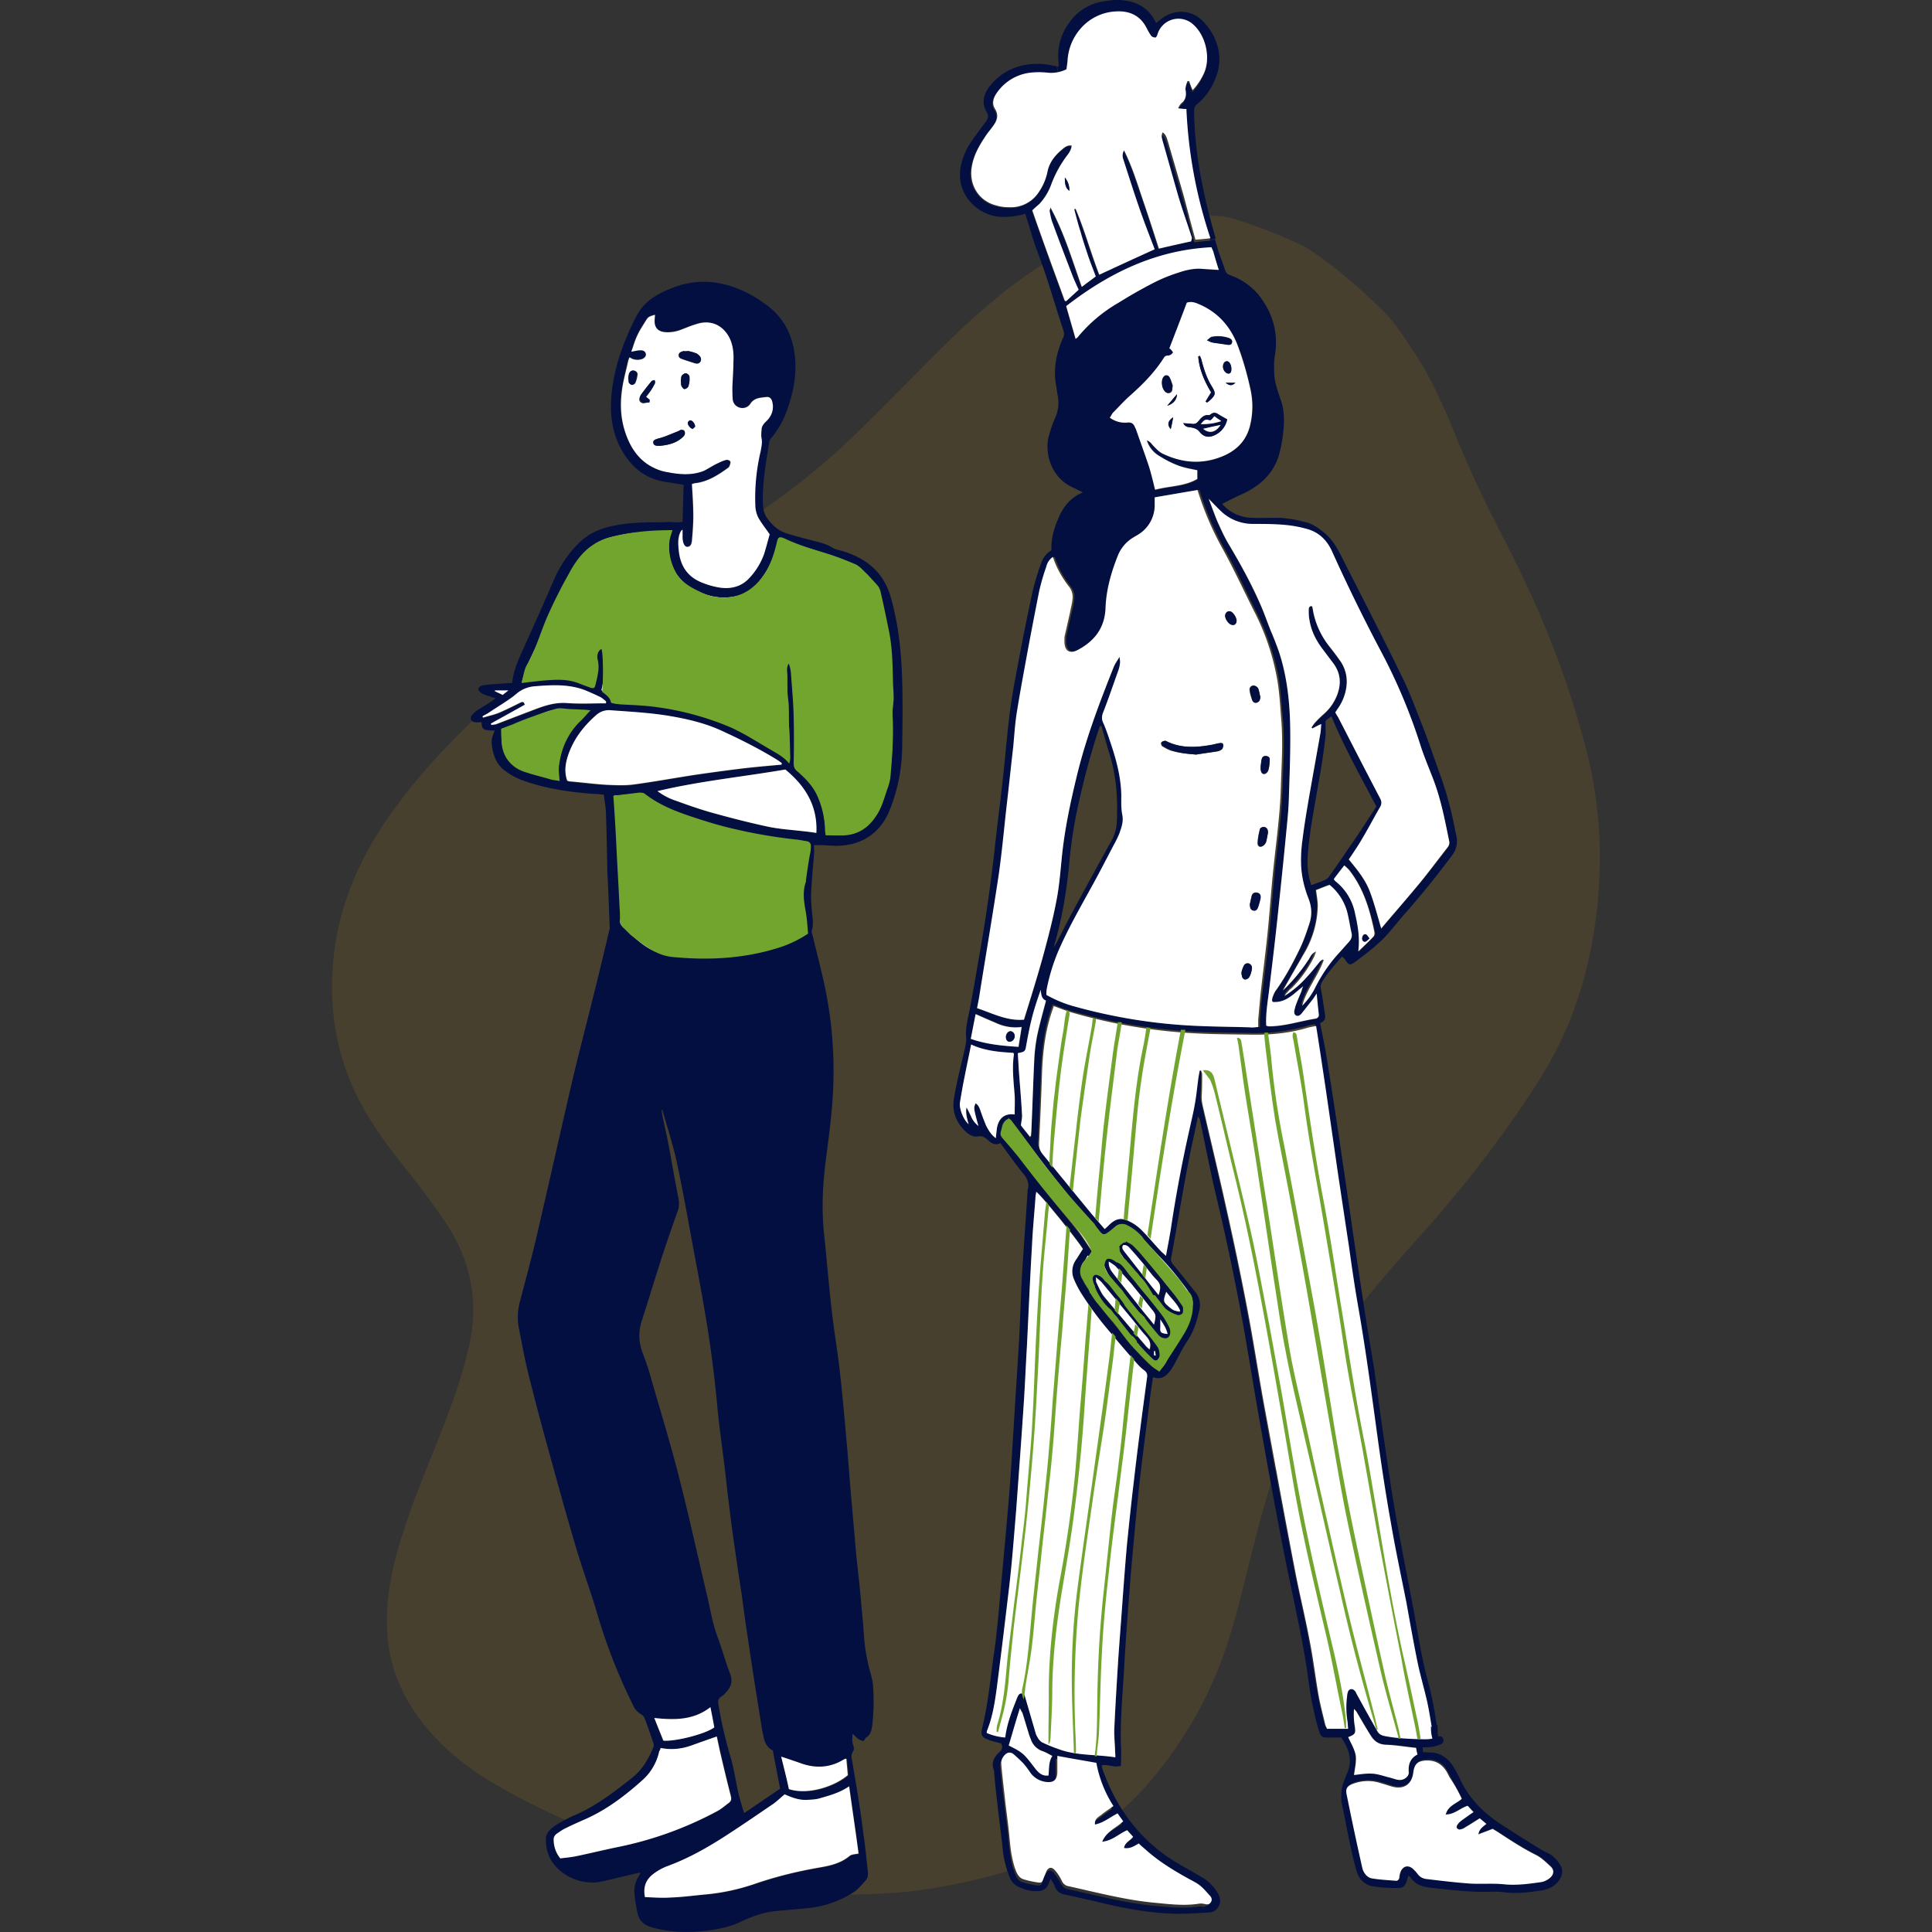 <svg xmlns="http://www.w3.org/2000/svg" id="particulier-professionnel" viewBox="0 0 500 500">
  <rect x="0" y="0" width="500" height="500" fill="#333333" stroke="none"/>
  <defs>
    <style>
      .cls-1{fill:#fff}.cls-3{fill:#71a52e}.cls-4{fill:#030f40}
    </style>
  </defs>
  <g id="secondary-color">
    <path fill="#fabd13" d="M221.11 490.33c-9.29 0-18.22-.99-27.14-2.8-13.89-2.8-27.23-7.48-40.22-13.17-8.39-3.7-16.77-7.48-24.71-12.08a74.1 74.1 0 0 1-12.53-8.84c-5.86-5.23-10.55-11.27-13.53-18.49-2.62-6.49-3.25-13.35-2.62-20.29.72-8.39 3.25-16.32 6.04-24.17 3.07-8.57 6.76-16.95 9.92-25.52a127.87 127.87 0 0 0 5.23-17.31c2.34-11.18.18-21.55-6.04-31.02a203.6 203.6 0 0 0-10.64-14.34c-4.06-5.14-8.03-10.37-11.18-16.14a62.35 62.35 0 0 1-7.67-27.41c-.81-16.95 4.24-32.01 13.62-45.99a149.98 149.98 0 0 1 13.89-17.31c11.36-12.35 24.26-23.09 37.87-32.82 11.63-8.39 23.72-16.05 35.8-23.81 9.56-6.13 18.85-12.71 27.41-20.2 5.68-4.96 11-10.37 16.32-15.69 5.95-5.95 11.72-11.99 17.85-17.76 6.13-5.77 12.62-11.27 19.75-15.87a85.34 85.34 0 0 1 33.37-12.62c4.69-.72 9.38-1.08 14.16-.72 4.33.36 19.66 6.58 22.45 8.39 7.12 4.69 13.53 10.28 19.57 16.23 3.16 3.16 5.41 6.94 7.94 10.64 4.51 6.85 7.76 14.25 10.82 21.82a287.3 287.3 0 0 0 9.47 20.74c4.33 8.48 8.66 16.86 12.35 25.61a240.27 240.27 0 0 1 11.72 34.09 112.85 112.85 0 0 1 3.61 32.01c-.45 13.08-2.71 25.79-7.48 37.96-2.8 7.21-6.58 13.8-10.82 20.2a313.44 313.44 0 0 1-26.87 34.72c-5.77 6.49-11.54 12.9-16.86 19.75-8.12 10.37-14.16 21.82-18.94 34.09-3.79 9.74-6.58 19.75-9.11 29.85-1.89 7.48-3.61 14.97-5.95 22.36a105.6 105.6 0 0 1-20.47 36.79c-9.02 10.46-20.38 17.58-33.46 22a148.9 148.9 0 0 1-26.6 6.04c-5.5.72-11 .9-16.32 1.08Z" opacity=".1" style="isolation:isolate"/>
  </g>
  <g id="invariable">
    <path d="m176.65 135.04.27-9.56c-1.53-.27-2.98-.54-4.51-.72-5.41-.81-9.11-3.88-11.63-8.48-2.71-4.96-3.07-10.28-2.34-15.78a50.8 50.8 0 0 1 3.7-13.17 56.93 56.93 0 0 1 2.8-5.95c2.07-3.7 5.68-5.59 9.47-7.03 6.76-2.52 13.26-1.53 19.48 1.71 1.53.81 3.07 1.8 4.51 2.89 4.42 3.25 6.67 7.67 7.3 13.08.54 4.96-.36 9.65-2.07 14.25a22.92 22.92 0 0 1-4.06 7.12c-.18.18-.36.54-.45.81-.81 4.96-1.71 10.01-1.71 15.06 0 1.71.09 3.34 1.08 4.78 1.26 1.71 2.71 3.16 4.78 3.88 2.16.72 4.33 1.26 6.4 1.8 1.98.54 4.06.9 5.86 2.07.9.54 2.07.63 3.07.99 6.04 1.98 10.28 5.68 11.99 11.99 1.98 7.03 2.71 14.25 2.89 21.46.18 5.77.09 11.45 0 17.22a44.91 44.91 0 0 1-3.07 15.78c-2.34 6.22-7.3 9.65-13.98 9.65-1.44 0-2.8-.18-4.24-.18h-1.53c0 .9.09 1.71 0 2.52-.27 3.16-.54 6.22-.72 9.38-.09 1.71 0 3.43.18 5.14.09 1.62.54 3.25 0 4.96-.18.45.09 1.08.27 1.71.99 4.15 2.07 8.3 2.98 12.44a106.6 106.6 0 0 1 2.34 23.9c-.09 6.94-.99 13.8-1.89 20.74-.9 6.67-1.26 13.26-.54 19.93.72 6.85 1.26 13.71 2.07 20.56.54 4.69 1.35 9.38 1.89 14.07.72 6.13 1.26 12.26 1.8 18.4.54 5.68.9 11.45 1.44 17.13l1.08 12.44c.45 4.42.99 8.84 1.35 13.26.27 2.89.54 5.68.72 8.57.27 3.34.9 6.49 1.8 9.65.27 1.08.54 2.16.54 3.25a53.2 53.2 0 0 1-.27 10.01c-.18 1.17-.45 2.25-1.53 2.89-.27.18-.36.54-.63.9-1.17-.09-1.89-.9-2.89-1.89-.09 1.26-.18 2.25.18 3.07.27.72.18 1.17-.18 1.71-.18.36-.36.9-.27 1.26.54 3.43 1.17 6.85 1.71 10.37.54 3.34.99 6.67 1.44 10.1.45 3.07.72 6.22 1.08 9.29.09.9-.09 1.71-.72 2.34-.9.99-1.8 2.16-2.98 2.89a26.6 26.6 0 0 1-12.17 4.15c-2.62.27-5.23.45-7.76.72-3.25.27-6.22 1.35-9.11 2.71-2.98 1.44-6.22 2.07-9.47 2.43-4.6.54-9.11.36-13.62-.9-1.98-.54-3.34-1.62-3.79-3.7-.36-1.8-.72-3.7-.81-5.59-.09-1.71.63-3.34 1.62-4.78-.18 0-.27-.09-.36-.09-3.16.72-6.4 1.53-9.56 2.25-5.41 1.26-11.72-1.62-13.89-6.76a12 12 0 0 1-.72-4.42c0-.72.54-1.62 1.08-2.16.81-.81 1.8-1.44 2.8-1.98a37.36 37.36 0 0 1 3.34-1.71c5.59-2.34 10.37-6.04 15.06-9.74 2.62-2.07 4.24-4.78 5.5-7.85.18-.36.18-.9 0-1.35-.72-2.07-1.44-4.24-2.25-6.31a2.4 2.4 0 0 0-.9-.99 4.46 4.46 0 0 1-1.89-1.98 144.96 144.96 0 0 1-9.65-24.71c-1.62-5.41-3.61-10.82-5.23-16.23-2.52-8.48-4.87-17.04-7.21-25.52a777.4 777.4 0 0 1-5.14-19.48c-.99-3.97-1.71-8.03-2.52-12.08a15.2 15.2 0 0 1 .27-6.67c1.53-5.86 3.16-11.81 4.51-17.67 3.07-13.26 6.04-26.51 9.11-39.77 1.62-6.85 3.43-13.71 5.14-20.65 1.53-6.04 2.98-12.17 4.42-18.22.09-.18.09-.45.09-.63l-.27-6.76c-.09-2.8-.27-5.5-.36-8.3-.09-4.96-.18-9.92-.36-14.88-.09-1.44-.36-2.89-.54-4.42-.9-.09-1.62-.18-2.34-.18-6.4-.45-12.62-1.35-18.67-3.52a17.36 17.36 0 0 1-4.24-2.25c-2.34-1.53-3.34-3.97-3.7-6.67-.18-1.44-.09-2.07.72-3.97-.63 0-1.08 0-1.62-.09-1.44-.09-1.71-.45-1.8-2.07-.54 0-1.08.09-1.62 0-1.08-.09-1.53-.99-.81-1.89.36-.45.9-.9 1.44-1.26 1.08-.72 2.16-1.26 3.16-1.98.45-.27.9-.63 1.53-1.08-.99-.27-1.8-.54-2.62-.81-.45-.18-.99-.36-1.35-.72-.27-.18-.63-.72-.54-.99.09-.27.54-.63.81-.72.81-.18 1.71-.27 2.62-.36 1.71-.09 3.52-.27 5.32-.36.27-2.89 1.35-5.41 2.43-7.85 2.89-6.4 5.77-12.81 8.57-19.3a30.35 30.35 0 0 1 6.49-9.29 15.84 15.84 0 0 1 6.31-3.61c3.88-1.17 7.85-1.44 11.9-1.53 1.71 0 3.43 0 5.14-.09 1.35.18 2.25.09 3.25 0Zm37.24 80.98h2.25c.9 0 1.89 0 2.8-.18.99-.18 2.07-.36 2.98-.81 3.07-1.35 5.05-3.88 6.22-6.94a45.62 45.62 0 0 0 2.8-15.15v-15.33a94.95 94.95 0 0 0-2.62-22c-1.35-5.5-5.05-8.75-10.01-10.64-2.98-1.17-6.13-2.07-9.2-3.07-2.52-.81-5.05-1.44-7.67-2.25a22.69 22.69 0 0 1-5.32 11.45 9.5 9.5 0 0 1-5.32 3.25c-4.33.99-8.3 0-11.99-2.25a11.44 11.44 0 0 1-5.59-9.11c-.18-1.89-.27-3.7.54-5.5l-5.95.27c-3.43.18-6.85.54-10.19 1.53a12.51 12.51 0 0 0-5.23 2.98c-2.43 2.34-4.42 5.05-5.77 8.12s-2.62 6.22-4.06 9.29c-1.71 3.79-3.61 7.48-5.41 11.27a34.06 34.06 0 0 0-1.98 5.59c6.31-1.17 12.44-1.62 18.58 1.17.18-1.26.36-2.25.45-3.25l.27-4.87c.09-.54.27-1.08.45-1.62.09-.18.45-.45.54-.36.27.09.54.27.63.54.09.18.09.54.09.72 0 3.25.45 6.58-.45 9.83 1.17.81 2.34 1.62 2.62 3.25 8.21.27 16.32.99 24.08 3.61a74.3 74.3 0 0 1 21.82 11.45c-.09-2.43-.27-4.6-.27-6.76.09-2.8-.45-5.32-1.62-7.85-.63-1.26-.9-2.8-1.35-4.15-.18-.45-.27-.9.45-1.26 1.35 1.44 1.44 3.43 2.34 5.14v-1.8c-.09-2.52-.18-5.14-.18-7.67 0-.54-.27-1.44.63-1.53.81-.09.81.81.9 1.44.27 2.89.54 5.68.63 8.57.18 5.77.18 11.54.27 17.58 6.4 6.13 6.49 6.4 7.85 17.31Zm-42.47 71.24h-.18c0 .27.09.63.09.9.45 2.25.99 4.6 1.44 6.85.99 5.05 1.8 10.01 2.8 15.06a6.17 6.17 0 0 1-.27 3.61 446.74 446.74 0 0 0-3.97 11.54c-1.8 5.59-3.52 11.27-5.32 16.86-.81 2.71-.72 5.32.27 7.94.72 1.98 1.44 3.88 1.98 5.86 2.52 8.84 5.23 17.58 7.48 26.42 2.62 10.28 4.87 20.56 7.3 30.84.81 3.43 1.35 6.85 2.52 10.1 1.26 3.34 2.16 6.76 3.43 10.01.63 1.8.27 3.25-.99 4.6-.36.45-.81.9-1.26 1.17-.81.54-.99 1.08-.81 2.07.72 4.42 1.71 8.75 2.98 13.08.72 2.34 1.17 4.78 1.62 7.12a54.43 54.43 0 0 0 2.07 7.94c3.16-2.16 6.22-4.24 9.29-6.31L200 453c-1.53-.72-2.16-2.16-2.43-3.79-.18-.72-.36-1.44-.45-2.16-1.17-7.39-2.34-14.7-3.43-22.09a565.7 565.7 0 0 1-1.71-12.08c-.9-5.95-1.8-11.9-2.62-17.95a768.4 768.4 0 0 1-1.71-14.25c-.63-5.41-1.44-10.82-1.98-16.32a309.02 309.02 0 0 0-3.43-25.88c-.72-4.33-1.53-8.57-2.34-12.9-1.53-8.03-2.89-16.14-4.6-24.08-.9-4.6-2.52-9.38-3.88-14.25Zm37.87-68.99c-.72-.09-1.26-.27-1.8-.27-3.07-.36-6.22-.63-9.29-1.17-3.34-.63-6.67-1.44-10.01-2.34-6.67-1.89-13.44-3.61-19.39-7.12-.9-.54-1.8-.99-2.07-1.98-2.71.18-5.23.36-7.67.54.09 2.07.18 4.06.36 5.95l.54 10.64c.27 4.69.45 9.47.81 14.25.09.9-.54 1.89.18 2.71.72.72 1.35 1.44 2.07 2.07 2.8 2.43 5.5 4.78 9.29 5.5 2.07.36 4.15.72 6.22.72 3.43 0 6.85-.09 10.28-.36 2.71-.18 5.41-.54 8.03-1.26 4.24-1.08 8.39-2.52 12.08-4.78-.27-1.71-.45-3.34-.72-4.96a23.5 23.5 0 0 1-.09-7.94c.45-3.34.81-6.67 1.17-10.19Zm-32.64-81.16c-.27.09-.36.09-.36.09-.09.09-.18.27-.27.36-.72 1.53-.54 3.16-.45 4.78.36 3.79 2.07 6.49 5.5 8.12a17.5 17.5 0 0 0 5.23 1.53c2.62.36 5.14-.18 7.12-2.07a17.96 17.96 0 0 0 4.24-6.67c.63-1.71.99-3.61 1.44-5.05-1.08-1.53-2.07-2.8-2.89-4.24a7.65 7.65 0 0 1-.81-2.8c-.18-4.87.27-9.65 1.35-14.43.27-1.08.54-2.07.27-3.25a8.53 8.53 0 0 1 0-2.62c.09-.45.36-.99.63-1.35.45-.54.99-.99 1.44-1.62.9-1.26.99-2.71.63-4.15-.18-.81-.72-1.17-1.44-1.08-1.53.18-3.07.18-4.15 1.71-.54.81-1.53 1.35-2.62 1.08s-1.8-1.08-1.98-2.16-.18-2.16-.09-3.25c.09-2.16.27-4.42.27-6.58 0-1.44-.09-2.98-.36-4.33-.9-3.61-4.33-7.03-9.29-5.32-1.26.45-2.43.9-3.7 1.35a9.42 9.42 0 0 1-4.15.72c-1.98-.09-2.98-1.17-2.89-3.07 0-.45.09-.9.09-1.44-1.44.45-1.71.54-2.25 1.35-.81 1.35-1.71 2.62-2.34 4.06-.63 1.26-.99 2.62-1.53 4.15.9-.09 1.62-.27 2.25-.36.9 0 1.44.36 1.53.99.09.63-.45 1.17-1.26 1.35-.99.18-2.07.09-2.98-.54-.18.36-.36.72-.36.99a83.86 83.86 0 0 0-1.44 6.49 23.5 23.5 0 0 0 .54 11.45c1.53 4.96 4.33 8.93 9.56 10.46.81.27 1.71.45 2.62.54 2.8.45 5.59.54 8.3-.54 1.17-.45 2.16-1.26 3.25-1.8.81-.36 1.62-.81 2.43-.99.36-.09 1.08.18 1.17.36.09.36-.18.9-.27 1.35-.09.09-.18.27-.36.36-2.43 1.8-4.96 3.43-8.12 3.88-.45.09-.9.18-1.17.27.09 2.89.36 5.59.36 8.3 0 2.16-.18 4.24-.36 6.4-.09.72-.27 1.35-1.08 1.53-.63.09-1.08-.45-1.26-1.53-.09-.45-.09-.81-.09-1.26.09-.36.09-.9.09-1.53Zm-9.74 353.85c2.34.09 4.6.27 6.85.18 3.07-.18 6.13-.54 9.2-.81a52.31 52.31 0 0 0 12.44-2.71c5.5-1.89 11-3.25 16.77-4.24 2.71-.45 5.5-1.08 7.76-2.98.54-.45 1.44-.36 2.34-.63-.81-5.68-1.62-11.45-2.43-17.4-2.34 1.62-4.96 2.34-7.48 3.07-1.08.27-2.25.36-3.43.45-2.07.09-3.97-.72-5.77-1.44-.99.81-1.89 1.71-2.89 2.43a368.11 368.11 0 0 1-11.54 7.76c-4.96 3.25-10.1 6.22-15.69 8.3a16.59 16.59 0 0 0-3.7 1.98c-1.98 1.35-2.98 3.25-2.43 6.04Zm35.35-293.07c0-.09.09-.18.09-.27-.45-.27-.81-.63-1.26-.9-4.51-2.8-9.29-5.23-14.07-7.39-4.42-2.07-9.11-3.16-13.89-3.97-4.96-.81-9.92-1.17-14.97-1.44a4.93 4.93 0 0 0-3.79 1.17c-3.61 3.07-6.31 6.67-7.57 11.18a9.32 9.32 0 0 0 0 5.86c.27.09.45.18.63.18 3.25.36 6.49.72 9.83.9 2.25.09 4.51.27 6.67-.09 5.32-.72 10.73-1.71 16.05-2.52 4.24-.63 8.57-1.26 12.81-1.71 3.16-.36 6.31-.63 9.47-.99Zm-31.29 254.48c-.09.36-.18.54-.27.81a14.3 14.3 0 0 1-4.42 7.57c-4.33 3.79-8.93 7.39-14.25 9.83-1.89.81-3.7 1.62-5.5 2.52-.81.45-1.62.99-2.34 1.44-.63.45-.81.99-.81 1.8a7.66 7.66 0 0 0 1.71 4.6c1.26-.18 2.62-.27 3.97-.54a450.1 450.1 0 0 0 10.64-2.34 95.73 95.73 0 0 0 26.06-9.38c.99-.54 1.98-1.35 2.89-2.07.72-.45.81-.99.54-1.89-.99-3.79-1.89-7.67-2.8-11.54l-.81-3.79c-2.34.9-4.6 1.71-6.85 2.43a14.12 14.12 0 0 1-7.76.54Zm-.81-247.63a17.54 17.54 0 0 0 4.78 2.52c3.25 1.17 6.58 2.34 9.92 3.25 4.6 1.26 9.11 2.43 13.8 3.43 2.98.63 6.13.81 9.11 1.17 1.17.18 2.34.27 3.43.45.36-7.12-3.07-12.26-8.03-16.41-10.91 1.89-22 2.98-33 5.59Zm-25.7-3.07c0-.54-.09-.9-.09-1.26-.09-3.61.54-6.94 2.43-10.01a22.3 22.3 0 0 1 4.78-5.68c.27-.18.45-.45.72-.81-1.8-.09-3.52-.09-5.14-.27a12.1 12.1 0 0 0-5.95.72c-3.16 1.26-6.4 2.43-9.56 3.7-.54.18-.99.45-1.62.72v2.98c.09 3.34 1.53 5.77 4.6 7.21 2.98 1.44 6.22 2.16 9.83 2.71Zm12.35-19.66c.09-.09.09-.27.09-.45-.54-.36-.99-.81-1.44-1.08a66.9 66.9 0 0 0-3.79-1.71c-4.33-1.71-8.75-1.53-13.26-1.08a8.03 8.03 0 0 0-4.51 1.8c-.72.54-1.44 1.17-2.25 1.71a112.18 112.18 0 0 1-5.23 3.43c-.45.27-.99.54-1.44.81 0 .09.09.18.09.36 1.35-.45 2.8-.72 4.15-1.26 1.89-.81 3.7-1.71 5.5-2.62.54-.27.99-.54 1.17.54-2.89 1.62-5.86 3.25-8.75 4.87 0 .09.09.18.09.36.45-.09.99-.09 1.44-.27a3463 3463 0 0 0 9.2-3.52c2.8-1.08 5.59-2.16 8.75-1.89 3.34.18 6.76 0 10.19 0Zm45.36 272.6c.72 2.89 1.44 5.68 2.16 8.48 4.96 1.62 11.9-.72 15.24-3.61-.09-1.35-.27-2.8-.36-4.24-.18 0-.27-.09-.27 0l-.54.27a12.25 12.25 0 0 1-10.46 1.08c-1.98-.63-3.79-1.26-5.77-1.98Zm-18.4-12.81c-4.42 3.43-9.29 3.34-14.52 2.8.81 2.07 1.62 3.97 2.34 5.86 3.07.27 10.91-1.71 13.17-3.43-.27-1.62-.63-3.34-.99-5.23Zm-52.3-263.14h-3.52q0 .09-.09.18c.72.27 1.35.63 2.07.99.54-.36.9-.72 1.53-1.17ZM265.03 263.9s0-.09.09-.09c1.62-5.5 3.43-10.91 4.87-16.5 1.35-4.69 2.52-9.47 3.43-14.25.81-4.15.99-8.39 1.53-12.53.81-7.12 2.34-14.07 4.06-21.01 2.34-9.29 5.77-18.22 9.29-27.05.36-.81.9-1.62 1.35-2.34.18 0 .36.09.54.09 0 .54.18 1.08.09 1.62-.09.72-.36 1.44-.54 2.07-1.26 3.52-2.52 6.94-3.79 10.46-.36.9-.36 1.71 0 2.71a38.9 38.9 0 0 1 1.8 4.87c1.53 4.51 2.8 9.02 2.89 13.89 0 1.71-.09 3.52.27 5.14a7.6 7.6 0 0 1-.54 4.06c-.36.9-.72 1.8-1.17 2.71-2.07 3.97-4.06 7.85-6.22 11.72-3.07 5.59-6.22 11.09-8.75 16.95a44.02 44.02 0 0 0-2.89 9.56c-.09.45-.09.99-.09 1.53a32.69 32.69 0 0 0 6.58 2.8c9.2 2.52 18.49 4.33 27.95 4.96 6.04.45 12.08.45 18.13.63.63 0 1.35-.09 2.16-.09v-1.98c.18-1.98.27-3.97.54-5.95.54-4.96 1.26-9.83 1.71-14.79.54-4.96.9-9.92 1.35-14.97.72-8.03 1.98-15.96 2.25-23.99.18-6.13.63-12.17.09-18.31-.36-3.52-.54-6.94-1.08-10.37a64.24 64.24 0 0 0-5.95-17.4c-2.62-5.23-5.05-10.64-7.94-15.78a78.35 78.35 0 0 1-6.4-14.7c-.09-.36-.27-.63-.27-.81-3.79.63-7.39 1.26-11.09 1.89v1.71c-.09 3.52-1.53 6.31-4.6 8.12-.36.18-.63.36-.9.54a9.98 9.98 0 0 0-4.06 4.78c-1.71 4.33-3.07 8.75-3.16 13.44-.18 5.05-2.8 8.48-7.03 10.82-2.25 1.26-3.61.36-3.61-2.16 0-.45 0-.99.09-1.44l1.35-5.95c.27-1.08.54-2.25.63-3.34a4.29 4.29 0 0 0-.9-3.43 24.26 24.26 0 0 1-4.15-7.67c-.9.81-1.26 1.08-1.71 2.52a55 55 0 0 0-1.89 6.58c-1.26 5.95-2.34 11.99-3.43 17.95-.81 4.42-1.62 8.93-2.34 13.35-.45 2.89-.54 5.77-.9 8.75-.54 5.32-1.17 10.64-1.8 16.05-.63 5.77-1.17 11.54-1.98 17.22a1644.83 1644.83 0 0 1-4.87 30.39c-.18 1.35-.45 2.62-.72 3.97 3.61 1.44 7.3 3.43 11.72 3.07Zm138.6 218.5c.99 1.35.81 2.89-.18 4.24-1.08 1.62-2.8 2.34-4.6 2.62-3.16.45-6.4.9-9.65.45-1.89-.27-3.88-.09-5.77-.09-4.6-.09-9.2-.63-13.89-1.17-1.89-.27-3.52-.99-4.51-2.62-.09-.09-.18-.18-.54-.45-.09.54-.27.81-.36 1.17-.36 1.35-.9 2.07-2.34 2.07-2.16 0-4.42-.09-6.49-.45a5.08 5.08 0 0 1-4.06-3.52c-.63-1.89-1.08-3.88-1.53-5.86-.81-3.79-1.53-7.67-2.34-11.45a11 11 0 0 1 .54-6.58c.18-.45.36-.99.54-1.44 1.71-3.43.81-6.58-1.35-9.65h-3.25c-1.8.09-2.07-.45-2.52-1.71a90.48 90.48 0 0 1-2.8-13.8c-1.08-7.94-2.8-15.69-4.42-23.45a829.07 829.07 0 0 1-4.06-20.56c-1.53-8.12-2.98-16.32-4.42-24.44-1.26-7.21-2.43-14.52-3.7-21.73a610.7 610.7 0 0 0-7.03-33.82c-1.62-6.67-2.89-13.44-4.33-20.2a1.82 1.82 0 0 0-.54-.99c-.36 1.53-.63 3.16-.99 4.69-2.34 10.55-3.97 21.28-5.95 31.92-.18.81.18 1.26.63 1.8 1.89 2.25 3.7 4.6 5.59 6.94a5.27 5.27 0 0 1 1.08 4.69c-.63 2.89-1.44 5.59-3.16 8.12-1.08 1.62-1.98 3.43-2.89 5.14-.36.72-.72 1.35-1.17 2.07-1.17 1.62-2.43 2.89-4.78 2.07-.36 2.52-.72 4.87-.99 7.21-.81 6.49-1.71 13.08-2.43 19.57-.9 8.12-1.62 16.32-2.34 24.44-.63 8.03-1.26 16.05-1.71 24.08-.36 6.76-1.08 13.53-.81 20.29.09 1.62 0 3.34 0 4.96-1.71.63-3.25-.45-4.96-.09 0 .18 0 .45.09.72 3.7 10.64 10.1 19.12 19.84 24.8l5.68 3.25a11.38 11.38 0 0 1 4.51 4.51c.63 1.17.72 2.43-.09 3.52a2.68 2.68 0 0 1-2.07 1.26c-2.8.18-5.5.36-8.3.36-6.4-.09-12.62-1.17-18.85-2.62-3.43-.81-6.85-1.62-10.37-2.34-1.26-.27-2.16-.81-2.62-2.16-.18-.63-.63-1.17-1.08-1.98-.18.54-.36.9-.45 1.17-.45 1.35-1.44 1.98-2.8 2.07-1.8.09-3.43-.36-4.96-1.08a4.43 4.43 0 0 1-2.34-2.43 26.28 26.28 0 0 1-1.89-7.85c-.36-3.61-.9-7.12-1.26-10.73-.36-2.8-.63-5.59-.9-8.39 0-.27 0-.63-.09-.9-.72-1.8 0-3.25 1.35-4.51.72-.63 1.08-1.26.54-2.34-.9-.27-1.89-.45-2.89-.81-2.07-.72-2.52-1.17-1.98-3.34 1.53-6.22 2.07-12.53 2.98-18.85.72-4.96 1.17-10.01 1.62-15.06.81-9.11 1.71-18.31 2.43-27.41.45-5.41.72-10.82 1.08-16.23.45-7.76.99-15.51 1.44-23.27.27-5.41.45-10.82.72-16.23.45-7.21.99-14.43 1.44-21.64 0-.18 0-.45.09-.63.36-1.53-.18-2.8-1.17-3.97-2.07-2.52-3.97-5.23-5.95-7.94-1.17.63-2.16.18-2.98-.54-.9-.9-1.71-1.44-2.98-1.17-.9.18-1.8-.27-2.62-.9-2.71-2.34-4.06-5.41-3.43-8.93.72-4.33 1.8-8.57 2.8-12.81.18-.99.45-1.89.36-2.98-.27-2.43.45-4.87.9-7.21.81-4.15 1.53-8.39 2.25-12.62a429.23 429.23 0 0 0 4.15-28.32c.72-6.76 1.62-13.44 2.34-20.2.54-5.14.99-10.37 1.62-15.51.54-4.33 1.35-8.57 2.16-12.81a609.95 609.95 0 0 1 3.79-18.85 64.92 64.92 0 0 1 2.16-7.12 5.97 5.97 0 0 1 2.71-3.43c-.18-3.07.72-5.95 1.98-8.75s3.16-5.05 6.13-6.22c-.99-.54-1.98-.99-2.89-1.44-5.5-2.62-7.12-9.11-5.86-13.35.45-1.53.9-3.07 1.62-4.6a9.5 9.5 0 0 0 .63-5.68c-.18-.9-.27-1.89-.45-2.8-.72-4.24.09-8.21 1.8-12.08.27-.54.36-1.08.18-1.8-1.53-4.6-2.89-9.2-4.42-13.89-.9-2.8-1.98-5.59-2.98-8.39-.81-2.34-1.44-4.78-2.25-7.12a7.3 7.3 0 0 1-.27-.99 18.5 18.5 0 0 1-6.22.81c-5.32-.09-12.26-5.32-10.37-13.62a18.2 18.2 0 0 1 2.43-5.59c1.26-1.8 2.52-3.52 3.88-5.32.63-.81.9-1.62.27-2.62-1.26-2.16-.9-4.33.54-6.31a14.74 14.74 0 0 1 9.02-5.77 17.9 17.9 0 0 1 7.57.09c.45.09.72.18.99.09l.36 1.8c-.9.18-1.8.27-2.8.18a20.43 20.43 0 0 0-4.69 0c-3.7.54-6.67 2.34-8.75 5.5-.81 1.17-1.08 2.62-.27 3.88.99 1.62.54 2.98-.45 4.33-.63.81-1.26 1.62-1.89 2.52-1.62 2.34-3.07 4.87-3.61 7.76a8.66 8.66 0 0 0 6.4 10.37c1.08.27 2.25.45 3.43.45a8.7 8.7 0 0 0 7.57-3.97 15.73 15.73 0 0 0 2.25-5.41 10.04 10.04 0 0 1 3.97-5.77c.63-.54 1.26-.99 2.25-.81a4.62 4.62 0 0 1-1.08 2.43 23.45 23.45 0 0 0-4.15 7.48 14.31 14.31 0 0 1-3.16 5.14c-.54.63-1.17 1.08-1.8 1.62 1.26 3.61 2.52 7.12 3.79 10.64 1.53 4.24 3.07 8.39 4.6 12.62 0 .09.18.09.36.18l3.25-2.98c-.54-1.17-1.08-2.16-1.44-3.25-1.8-4.69-3.61-9.38-5.32-14.07-.36-.9-.45-1.89-.72-2.89 0-.27.09-.54.18-1.08 3.61 6.76 5.68 13.71 8.12 20.56 1.26-.99 2.43-1.8 3.61-2.71l-2.16-5.86c-.63-1.89-1.26-3.88-1.8-5.77l-1.62-5.77c.09 0 .27-.09.36-.09 2.34 5.59 3.97 11.45 6.13 17.04 4.87-2.25 9.56-4.42 14.34-6.58-1.35-3.52-2.8-7.21-4.06-10.91-1.44-4.06-2.71-8.21-4.06-12.35a2.75 2.75 0 0 1 .18-2.34c2.16 4.33 3.34 8.57 4.87 12.81 1.44 4.24 2.8 8.48 4.15 12.62 2.71-.63 5.5-1.26 8.39-1.89v-.27c-1.17-3.7-2.52-7.39-3.61-11.09-1.35-4.6-2.71-9.29-3.97-13.98-.18-.72-.36-1.44 0-2.25.9.63 1.08 1.53 1.35 2.34 1.35 4.69 2.71 9.29 4.06 13.98a378.1 378.1 0 0 1 3.07 11.45c1.26-.09 2.43-.27 3.88-.36l1.44-.45.81 2.8c.54 1.71 1.26 3.43 1.8 5.14.27.81.63 1.17 1.44 1.44a17.04 17.04 0 0 1 7.12 4.87c3.25 4.06 4.96 8.66 4.6 13.89-.09 1.44-.45 2.8-.45 4.15 0 1.53 0 3.07.27 4.51.36 1.71.99 3.43 1.53 5.05.72 2.07.81 4.15.72 6.31a38.94 38.94 0 0 1-1.08 7.12c-1.44 5.5-5.23 8.75-10.1 10.91-1.62.72-3.16 1.53-4.78 2.34a10.49 10.49 0 0 0 7.67 3.61c2.16.09 4.33 0 6.4 0 2.71 0 5.41.54 8.03 1.26 1.44.45 2.71 1.35 3.88 2.25 2.89 2.16 4.33 5.32 5.86 8.39 5.05 9.92 10.1 19.75 14.97 29.76 1.89 3.88 3.34 7.94 4.96 11.99 1.8 4.6 3.34 9.29 5.05 13.98a93.35 93.35 0 0 1 3.43 12.99c.09.54.27 1.08.36 1.71a5.9 5.9 0 0 1-.99 4.87 239.17 239.17 0 0 1-12.71 15.69c-1.89 2.16-3.61 4.51-5.68 6.49s-4.42 3.79-6.76 5.5c-1.44 1.08-1.71.9-2.71-.63-.18-.27-.45-.45-.72-.72-1.89 2.16-3.79 4.24-5.23 6.67-.27.54-.36.99-.27 1.62.45 2.25.72 4.51 1.08 6.76.18 1.08-.18 1.8-1.26 2.16.54 2.89 1.17 5.68 1.62 8.57 1.08 6.49 2.07 13.08 3.07 19.66l2.98 20.29c1.08 7.57 2.16 15.06 3.34 22.54.9 6.22 1.98 12.35 2.98 18.49.72 4.96 1.35 10.01 2.07 14.97 1.08 7.3 2.07 14.61 3.34 21.91 1.53 8.84 3.34 17.58 4.96 26.42 1.08 5.95 1.98 11.9 3.61 17.76a89.93 89.93 0 0 1 2.16 10.91c.18.18.27.36.27.63v1.53c.09.36.09.63.18.99.63-.18.99 0 1.26.54s0 1.17-.72 1.53c-.81.27-1.62.54-2.43.63-.63.09-1.35.09-2.16.09 0 .45.09.81.09 1.26.81 0 1.53.09 2.25.09 2.52.18 4.24 1.53 5.59 3.61.63.99 1.17 2.07 1.71 3.16 2.07 4.6 5.41 8.12 9.47 11 2.89 1.98 5.86 3.79 8.84 5.68 1.35.81 2.71 1.71 4.15 2.43 1.35.45 2.43 1.71 3.34 2.89Zm-2.43 3.52c1.08-.9 1.17-1.98.18-2.98-1.17-1.08-2.34-2.25-3.79-2.98-3.43-1.71-6.58-3.79-9.83-5.86-.54-.36-.99-.63-1.44-.9-1.35.54-2.43.99-3.7 1.44.18-1.44 1.17-1.98 2.07-2.71-.63-.54-1.17-.9-1.71-1.44-1.35.81-2.52 1.62-3.79 2.34-.36.27-.81.45-1.26.54-.27.09-.63-.09-.81-.27a1.25 1.25 0 0 1 0-.81c.36-.45.72-.9 1.17-1.26.99-.72 1.98-1.44 3.07-2.16-.54-.63-1.08-1.17-1.53-1.62-1.98.63-3.34 2.25-5.59 2.25.63-2.34 2.8-2.8 4.15-4.06-1.08-1.98-2.07-3.88-3.07-5.77-.27-.54-.54-.99-.81-1.53a5.38 5.38 0 0 0-5.23-2.8c-2.16.09-3.07.9-3.34 3.07-.36 3.07-2.43 4.42-5.41 3.7-.99-.27-1.98-.63-2.98-.9a11.26 11.26 0 0 0-7.3.18c-1.53.63-1.89 1.26-1.53 2.89.9 4.51 1.89 9.02 2.8 13.44.36 1.89.81 3.79 1.26 5.59.36 1.26 1.08 2.34 2.34 2.52 1.98.45 4.15.54 6.22.72.54 0 .99-.27.99-.99.09-.54.18-1.08.36-1.53.63-1.35 1.89-1.71 3.07-.72.45.36.9.9 1.26 1.35a3.18 3.18 0 0 0 2.34 1.35c3.7.36 7.48.9 11.18 1.17 2.89.18 5.86-.09 8.75.18 3.25.36 6.4-.09 9.65-.54.72.09 1.53-.36 2.25-.9Zm-26.69-266.29c.45-.54.72-1.08.54-1.8-1.08-5.23-2.07-10.55-3.97-15.6-1.17-3.16-2.52-6.22-3.52-9.38a138.92 138.92 0 0 0-10.19-24.17 396.35 396.35 0 0 1-12.62-25.79c-1.26-2.89-3.34-4.96-6.31-5.77-1.8-.54-3.7-.99-5.68-1.08-2.89-.27-5.77-.18-8.57-.27a11.77 11.77 0 0 1-7.85-2.98c-1.26-1.08-2.34-2.25-3.52-3.52.81 2.07 1.53 4.06 2.34 6.04.81 1.8 1.62 3.61 2.62 5.32a140.88 140.88 0 0 1 8.57 16.32c.9 2.07 1.62 4.15 2.43 6.22a90.3 90.3 0 0 1 2.07 5.23c2.25 6.67 2.98 13.53 3.07 20.47.09 6.04-.18 12.08-.36 18.13-.09 2.71-.36 5.41-.63 8.12-.81 7.67-1.53 15.24-2.34 22.9-.63 5.95-1.35 11.9-2.07 17.85-.09.9-.18 1.8-.36 2.62a46.55 46.55 0 0 0-.45 7.12c.27 0 .45.09.63.09 4.06 0 8.03-1.35 11.99-1.98.54-.09.99-.45.9-1.08l-.27-2.52c-.09-.81-.18-1.71-.27-2.89-.45.72-.72 1.08-.99 1.44-.99 1.26-1.98 2.62-2.98 3.79-.36.45-.81.81-1.35.45s-.54-.9-.45-1.35c.09-.36.09-.72.27-1.08.45-1.26.99-2.52 1.53-3.79.18-.36.27-.72.54-1.35-.54.45-.72.63-.99.81-1.71 1.44-3.43 3.07-5.86 3.25-.36 0-.9.09-1.08-.09a1.2 1.2 0 0 1-.09-.81c0-.09.09-.18.09-.27.27-.72.54-1.35.99-1.98a66.23 66.23 0 0 0 6.13-10.73c.99-2.07 1.71-4.24 2.43-6.4a9.25 9.25 0 0 0-.27-6.58 26.78 26.78 0 0 1-1.89-8.84c0-2.07.09-4.15.36-6.22.45-3.7 1.08-7.39 1.71-11.09.9-5.59 1.98-11.18 2.98-16.77.09-.63.09-1.35.18-2.16l-2.34 1.17c-.09-.09-.18-.18-.18-.27.36-.54.72-1.08 1.17-1.53.81-.81 1.62-1.53 2.34-2.25a11.3 11.3 0 0 0 3.07-4.51c1.17-2.98.99-5.77-.99-8.39l-2.52-3.34a17.36 17.36 0 0 1-3.61-7.85c-.18-.9-.18-1.71-.18-2.62 0-.45.18-.9.81-.9.09.18.18.27.18.45.54 3.88 2.25 7.21 4.6 10.28a91.5 91.5 0 0 1 2.62 3.52 9.38 9.38 0 0 1 1.62 5.77c-.09 2.34-.99 4.42-2.25 6.4-.27.36-.54.81-.72 1.08.36.63.72 1.17.99 1.71 3.61 6.85 7.12 13.71 10.64 20.56.45.81.45 1.44 0 2.16-1.62 2.71-3.07 5.59-4.69 8.3-1.08 1.89-2.34 3.7-3.43 5.32 2.16 2.62 4.24 5.23 5.41 8.21 1.17 3.07 1.98 6.31 2.98 9.65.36-.45.63-.72.9-1.08 3.07-3.61 6.13-7.12 9.11-10.73 2.43-2.89 4.69-5.95 7.03-8.93Zm-3.88 230.31a9.2 9.2 0 0 1-.36-3.16v-.09c-.36-2.16-.72-4.42-1.17-6.58-.81-3.61-1.89-7.12-2.62-10.82-.99-4.96-1.8-10.01-2.8-15.06-1.26-6.76-2.71-13.62-3.97-20.38a602.2 602.2 0 0 1-3.34-21.28c-1.62-11.72-3.16-23.54-5.23-35.26-.9-5.05-1.53-10.19-2.34-15.33-.9-5.95-1.8-11.99-2.71-17.95l-3.25-22.45c-.81-5.41-1.62-10.91-2.52-16.5-.81.18-1.44.18-2.16.45a47.75 47.75 0 0 1-14.7 1.8c-5.41-.09-10.82-.09-16.23-.45a140.83 140.83 0 0 1-30.57-5.41c-1.35-.36-2.71-.99-4.24-1.53-.18.63-.45 1.26-.63 1.89-1.71 5.23-2.25 10.64-2.43 16.14-.18 5.77-.45 11.54-.72 17.31a3.96 3.96 0 0 0 .9 2.98c4.24 5.14 8.48 10.37 12.71 15.51l3.34 3.88c.45-.36.81-.72 1.17-1.08 1.8-1.71 3.16-1.89 5.41-.81 1.08.54 2.16 1.35 2.98 2.16 1.8 1.8 3.34 3.7 5.05 5.5.36.36.72.72 1.26 1.17.45-2.43.9-4.69 1.26-6.94a507.23 507.23 0 0 1 4.87-25.97c.45-2.16.99-4.24 1.35-6.4.45-2.34.63-4.78.99-7.21l.27-1.44h.36c.09.36.27.63.27.99 0 1.71 0 3.34-.09 4.96-.09.99-.09 1.98.18 2.89 2.07 9.02 4.24 17.95 6.22 26.96 1.89 8.48 3.7 17.04 5.32 25.52 1.62 8.39 2.89 16.86 4.42 25.25 2.52 14.07 5.14 28.04 7.85 42.11 1.17 6.22 2.71 12.44 3.88 18.67.9 4.96 1.53 9.92 2.43 14.79.45 2.34.99 4.69 1.62 7.03.09.45.36.9.45 1.17h5.5c-.09-.81-.09-1.35-.18-1.98a21.8 21.8 0 0 1-.09-6.4c0-.36.09-.72.18-1.08.36-.9 1.26-1.08 1.8-.36.27.27.36.63.54.9 1.8 3.16 3.61 6.31 5.32 9.56.45.81 1.08 1.08 1.98 1.26 3.25.63 6.49.72 9.83.81 1.08.54 1.89.45 2.62.27Zm-3.79 4.06c-.18-.63-.27-1.26-.36-1.71-2.71-.27-5.23-.81-7.85-.81-1.98-.09-3.07-.99-3.97-2.52-1.17-1.98-2.34-4.06-3.61-6.04a4.5 4.5 0 0 0-.63-.72c-.09 1.53 0 2.98.18 4.42.18 1.8.27 2.25-1.71 2.89.72 1.62 1.71 3.16 1.89 4.78.27 1.62-.27 3.43-.45 4.96 1.53-.09 3.16-.45 4.69-.36 1.44.09 2.89.63 4.42.99.81.18 1.62.54 2.43.63 1.35.18 2.71-.9 2.62-1.98-.09-1.89.45-3.52 2.34-4.51Zm-11.36-211.46c.45-.45.45-.9.36-1.44-1.26-5.68-2.89-11.18-6.49-15.87-.36-.45-.81-.72-1.26-1.17-.99 1.26-1.89 2.43-2.71 3.52 0 .18 0 .27.09.27.09.09.18.27.36.36a14.52 14.52 0 0 1 5.05 8.39c.63 3.16 1.26 6.31.81 9.74a48.37 48.37 0 0 1 3.79-3.79Zm.72-33.82c-4.06-7.76-8.3-15.24-11.63-23.36l-1.53 1.17c0 1.62.09 2.89 0 4.06-.45 3.79-.99 7.67-1.71 11.45-1.08 6.49-2.43 12.9-2.89 19.48-.18 2.62.09 5.05.9 7.57 1.26-.45 2.52-.9 3.7-1.44.36-.18.81-.54.99-.9a381.1 381.1 0 0 0 5.23-7.57c2.43-3.43 4.69-7.03 6.94-10.46Zm-7.21 34.9c.54-.63.81-1.35.63-2.16-.45-1.98-.63-4.06-1.26-5.95a13.1 13.1 0 0 0-4.42-6.58c-1.35.54-2.52.99-3.52 1.35.18 1.44.45 2.8.45 4.15a25.05 25.05 0 0 1-3.34 11.9c-1.8 3.34-3.7 6.58-5.68 9.92a35.94 35.94 0 0 0 6.58-8.21c.36-.72.72-1.53 1.89-2.07-.36.81-.54 1.26-.72 1.8a28.27 28.27 0 0 1-5.68 7.76l-.99.99c-.27.36-.54.63-.81.99a23.83 23.83 0 0 0 5.86-4.96c1.17-1.26 2.16-2.62 3.34-3.97.18-.18.45-.36.72-.54.09.09.18.09.27.18-1.53 4.06-4.42 7.57-5.59 11.81a19.73 19.73 0 0 0 3.43-4.78 39.5 39.5 0 0 1 5.59-8.3c1.17-.99 2.16-2.16 3.25-3.34Zm-25.25-134.09c.54-2.8.63-5.5 0-8.48-.9-3.97-1.8-7.76-3.34-11.54a18.73 18.73 0 0 0-10.1-10.73c-.99-.45-1.98-.72-3.07-.36-1.53 3.97-2.98 7.85-4.51 11.81.18.09.27.18.36.27.18.27.54.54.54.81 0 .18-.36.45-.63.63a1.7 1.7 0 0 1-.72.18c-.54 0-.81.27-1.08.72-2.34 3.7-5.41 6.76-8.66 9.65-1.53 1.35-2.89 2.89-4.33 4.33-.36.36-.63.9-.9 1.35a7.02 7.02 0 0 0 4.6 1.26c.99-.09 1.62.27 1.89 1.17l.27.54c.45 1.17.81 2.25 1.26 3.43l2.16 6.13c.63 1.98 1.08 3.97 1.62 6.13 3.61-.99 7.57-.81 10.91-2.8v-2.34c-1.71-.36-3.34-.63-4.87-1.17a29.37 29.37 0 0 1-5.05-2.52 7.85 7.85 0 0 1-3.25-4.06c.9.36 1.17.99 1.71 1.44.72.72 1.44 1.53 2.34 1.98 5.05 2.43 10.19 2.98 15.51.72 3.88-1.62 6.49-4.33 7.3-8.57Zm-8.39-39.59c-.45-1.62-.9-3.25-1.44-4.78-.09-.27-.18-.54-.45-1.08-14.34.72-26.42 6.58-37.6 15.15.81 2.89 1.62 5.59 2.43 8.48.36-.27.54-.36.63-.54a37.3 37.3 0 0 1 10.37-8.75c2.89-1.71 5.86-3.52 8.84-5.05a42.1 42.1 0 0 1 6.49-2.71 18.6 18.6 0 0 1 6.31-1.08c1.44.18 2.89.27 4.42.36Zm-2.16 422.66c.45-.54.36-1.17 0-1.62a19.92 19.92 0 0 0-2.71-2.8c-.99-.81-2.25-1.35-3.34-1.98-3.88-2.16-7.67-4.51-10.91-7.48-.54-.45-1.08-.99-1.62-1.44-1.17.72-2.34 1.44-3.79 1.17.18-1.44 1.62-1.89 2.34-2.89-.54-.63-1.08-1.17-1.53-1.71-2.16.9-3.79 2.71-6.49 2.98 1.08-2.62 3.34-3.34 5.14-4.69-.45-.72-.99-1.44-1.44-2.07-1.98.99-3.61 2.43-5.86 2.89-.18-1.71 1.08-2.07 1.89-2.71.9-.72 1.8-1.35 2.89-2.07a32.61 32.61 0 0 1-4.42-11.18c-3.52-.63-6.76-1.17-10.1-1.8v4.33c0 1.8-.9 2.52-2.62 2.43a5.84 5.84 0 0 1-4.15-2.25c-.72-.9-1.26-1.8-1.98-2.62-.81-.9-1.71-1.71-2.62-2.43-.27-.27-.9-.36-1.26-.27-.9.27-1.89 1.71-1.8 2.71.36 3.43.72 6.85 1.17 10.28.36 3.07.81 6.13 1.08 9.2.27 2.89.63 5.77 1.71 8.57.36.9.9 1.71 1.89 1.98 1.17.36 2.43.63 3.61.81 1.08.09 1.17 0 1.62-1.17.18-.54.45-1.08.63-1.53.54-1.35 1.44-1.53 2.34-.36.63.81 1.26 1.71 1.71 2.62.45.81.9 1.26 1.8 1.44 7.3 1.53 14.43 3.52 21.91 4.24 3.97.36 7.85.81 11.81.27.54-.09 1.08 0 1.53.09.72-.45 1.17-.45 1.53-.9Zm-4.69-153.84a4.54 4.54 0 0 0-.81-3.97 88.17 88.17 0 0 0-6.85-8.48 433.26 433.26 0 0 0-6.31-6.76 9.43 9.43 0 0 0-3.34-2.25 2.36 2.36 0 0 0-2.52.36l-1.89 1.62c-.9.63-1.44.63-2.16-.27-3.07-3.52-6.22-7.03-9.2-10.64-4.51-5.68-8.93-11.54-13.35-17.31l-1.17-1.44c-.45.72-.9 1.08-1.17 1.71-.54 1.35-.81 2.62.45 3.88.99.99 1.8 2.16 2.62 3.25 2.62 3.25 5.14 6.58 7.76 9.83 2.89 3.61 5.77 7.12 8.57 10.73 1.17 1.53 2.25 3.25 3.34 4.87.36.54.72 1.08-.09 1.62-.36-.18-.63-.27-.99-.45-.45.72-.72 1.35-1.08 1.89a3.73 3.73 0 0 0-.27 3.97c.27.63.54 1.26.9 1.8 1.62 2.34 3.16 4.69 4.87 6.85 2.98 3.79 6.13 7.48 9.29 11.18.9.99 1.89 1.98 2.89 2.8 1.8 1.44 2.43 1.26 3.61-.63.27-.45.54-.99.81-1.53.99-1.8 1.89-3.61 2.98-5.32 1.71-2.16 2.52-4.69 3.16-7.3Zm-11.72 17.85c.09-.9 0-1.44-.72-1.98-.81-.63-1.53-1.44-2.25-2.25-2.07-2.43-4.24-4.87-6.31-7.39a77.7 77.7 0 0 1-7.94-10.82 17.92 17.92 0 0 1-1.62-3.25 5.17 5.17 0 0 1 .54-4.96c.63-.9 1.17-1.8 1.8-2.8-1.35-2.43-10.73-13.89-12.08-14.79-.09.45-.18.81-.18 1.26-.36 4.15-.72 8.3-.9 12.44l-1.35 26.69c-.18 4.42-.45 8.84-.72 13.26-.63 9.74-1.35 19.48-2.07 29.13-.45 6.31-.99 12.62-1.71 18.85-.9 8.39-1.98 16.77-3.07 25.16-.54 4.33-1.08 8.57-2.71 12.62-.09.18-.09.36-.09.63 1.53.72 3.16.99 4.78 1.17.45-3.79 1.8-7.12 3.16-10.46.18-.54.54-1.08 1.26-.9.63.09.72.63.81 1.17.9 3.16 1.8 6.22 2.71 9.29.18.45.45.99.72 1.35.18.36.54.72.9.81 1.8.72 3.61 1.53 5.5 2.16 4.33 1.26 8.84.99 13.44 1.71 0-.9-.09-1.62-.09-2.43a98.05 98.05 0 0 1-.18-5.14c.27-5.86.63-11.63.99-17.49.36-5.32.72-10.73 1.17-16.05.36-4.87.72-9.74 1.17-14.61.45-5.23 1.08-10.46 1.71-15.69.63-5.59 1.35-11.18 2.07-16.77.36-3.25.81-6.58 1.26-9.92Zm-7.76-143.56c.27-5.77 0-11.45-1.62-17.04-.81-2.71-1.62-5.41-2.34-8.12h-.36c-.18.36-.27.81-.45 1.17a183.28 183.28 0 0 0-4.69 17.04 120.97 120.97 0 0 0-2.71 15.87c-.63 7.3-1.71 14.52-3.7 21.55-.18.54-.27 1.08-.36 1.62 1.71-3.07 3.16-6.22 4.87-9.29 3.34-6.22 6.76-12.44 10.19-18.67a11 11 0 0 0 1.17-4.15ZM271.35 459.5c.18-1.8 0-3.52.99-5.14-.9-.45-1.71-.9-2.62-1.26a4.83 4.83 0 0 1-2.89-2.89 14 14 0 0 1-.72-2.07c-.54-1.62-.99-3.25-1.53-4.96-.09-.27-.27-.54-.63-1.17-.99 3.43-1.89 6.58-2.89 9.65 3.43 1.62 3.88 2.07 6.22 5.14.36.45.72.99 1.17 1.44.81.9 1.62 1.44 2.89 1.26Zm-.63-200.37c-1.17-.54-1.26-1.62-1.35-2.8-.81 2.52-1.71 4.96-2.34 7.48-.63 2.43-1.08 4.96-1.53 7.48-.09.54-.36.99-.9 1.17-.36.09-.72.18-1.17.27l.27 4.51.81 11.36c.09.81-.18 1.71-.27 2.8.72.9 1.53 1.89 2.34 2.98.09 0 .18-.09.27-.18 0-.45.09-.9.09-1.35.18-5.95.36-11.9.72-17.76.09-2.34.36-4.69.81-6.94.63-3.16 1.53-6.04 2.25-9.02Zm-7.03 11.72c.27-1.8.54-3.34.81-5.14-2.16.27-4.24 0-6.13-.81-1.89-.81-3.79-1.62-5.77-2.52-.45 2.16-.81 4.24-1.26 6.4 4.06 1.53 8.21 1.89 12.35 2.07Zm-1.08 17.58c0-1.62.09-3.34 0-4.96-.27-3.52-.72-7.03-.18-10.64 0-.09-.09-.18-.18-.36-3.7-.27-7.48-.54-10.91-2.16-.63 2.89-1.17 5.68-1.71 8.48-.45 2.16-.81 4.33-1.17 6.49-.27 1.71.9 4.6 2.25 5.68-.54-1.98-.72-3.43-.54-4.33.45.9.81 1.71 1.26 2.52s.9 1.53 1.8 2.25c-1.26-4.6-1.35-4.69-.72-5.86.72.45.99 1.17 1.26 1.89a68 68 0 0 0 1.44 3.79 7.86 7.86 0 0 0 2.52 3.25c.09-.99.18-1.71.27-2.52.45-2.62 2.07-3.88 4.6-3.52Z" class="cls-4"/>
    <path d="M370.35 446.78a9.26 9.26 0 0 0 .36 3.16c-.81.18-1.62.18-2.43.18-3.25-.09-6.58-.18-9.83-.81-.9-.18-1.53-.45-1.98-1.26-1.8-3.16-3.61-6.4-5.32-9.56-.18-.27-.27-.72-.54-.9-.63-.72-1.53-.54-1.8.36-.09.36-.18.72-.18 1.08a21.8 21.8 0 0 0 .09 6.4c.09.63.09 1.17.18 1.98h-5.5c-.09-.36-.36-.72-.45-1.17-.54-2.34-1.17-4.69-1.62-7.03-.9-4.96-1.44-9.92-2.43-14.79-1.17-6.22-2.71-12.44-3.88-18.67-2.71-14.07-5.23-28.04-7.85-42.11-1.53-8.39-2.8-16.86-4.42-25.25a801.38 801.38 0 0 0-5.32-25.52c-1.98-9.02-4.15-17.95-6.22-26.96-.18-.99-.27-1.89-.18-2.89.09-1.62.09-3.34.09-4.96 0-.36-.18-.63-.27-.99h-.36l-.27 1.44c-.36 2.43-.54 4.78-.99 7.21-.36 2.16-.9 4.33-1.35 6.4a356.84 356.84 0 0 0-4.87 25.97c-.36 2.25-.81 4.51-1.26 6.94-.54-.54-.9-.81-1.26-1.17-1.71-1.8-3.34-3.79-5.05-5.5-.9-.9-1.89-1.62-2.98-2.16-2.25-1.17-3.61-.9-5.41.81-.36.36-.72.72-1.17 1.08l-3.34-3.88c-4.24-5.14-8.48-10.37-12.71-15.51-.72-.9-.99-1.8-.9-2.98.27-5.77.54-11.54.72-17.31.18-5.5.72-10.91 2.43-16.14.18-.63.45-1.26.63-1.89 1.53.54 2.8 1.08 4.24 1.53a140.83 140.83 0 0 0 30.57 5.41c5.41.36 10.82.36 16.23.45 4.96.09 9.92-.36 14.7-1.8.63-.18 1.35-.27 2.16-.45.9 5.59 1.71 11.09 2.52 16.5l3.25 22.45c.9 5.95 1.8 11.99 2.71 17.95.72 5.14 1.44 10.19 2.34 15.33 2.07 11.72 3.61 23.45 5.23 35.26.99 7.12 2.07 14.25 3.34 21.28 1.17 6.85 2.62 13.62 3.97 20.38.9 5.05 1.8 10.1 2.8 15.06.72 3.61 1.8 7.21 2.62 10.82.45 2.16.81 4.33 1.17 6.58-.18-.45-.18-.36-.18-.36Z" class="cls-1"/>
    <path d="m314.62 61.72-1.44.45c-3.61-11-5.59-22.18-6.22-33.46-.81-.09-1.35-.18-2.16-.18.36-.54.54-.99.81-1.26 1.08-.9 1.35-1.98 1.17-3.34 0-.27-.09-.63 0-.9.09-.54.27-.99.45-1.53h.45c.36.72.63 1.53.9 2.34.99-.9 2.16-2.71 2.98-4.51 1.8-4.15.27-10.1-3.34-12.9a5.66 5.66 0 0 0-8.75 2.98c-.09.27-.36.81-.54.81-.36 0-.81-.18-1.08-.45-.45-.63-.81-1.35-1.17-1.98-1.62-3.25-4.42-4.51-7.85-4.33-3.7.18-6.94 1.71-9.38 4.6a13.66 13.66 0 0 0-3.25 8.3l-.27 2.07c-.72.27-1.35.54-1.98.72l-.36-1.8c.45-.09.45-.45.36-1.35a14.1 14.1 0 0 1 1.62-8.3c2.25-4.15 5.59-6.67 10.28-7.39 1.71-.27 3.43-.45 5.14-.18 3.7.45 6.58 2.25 8.21 5.86.45-.36.72-.63 1.08-.9 3.52-2.89 8.21-2.71 11.27.63 3.52 3.79 5.41 9.38 2.8 15.06a15.76 15.76 0 0 1-4.6 6.22c-.54.45-.72.9-.72 1.62.09 11.09 2.43 22.18 5.59 33.09Z" class="cls-4"/>
    <path d="M213.9 216.02c-1.35-10.91-1.53-11.18-7.94-17.4-.09-5.95-.09-11.72-.27-17.58-.09-2.89-.36-5.68-.63-8.57-.09-.54-.09-1.44-.9-1.44-.9.09-.63.9-.63 1.53 0 2.52.09 5.14.18 7.67v1.8c-.9-1.8-.99-3.7-2.34-5.14-.63.36-.54.81-.45 1.26.45 1.35.81 2.8 1.35 4.15a18.04 18.04 0 0 1 1.62 7.85c0 2.16.18 4.33.27 6.76a78.96 78.96 0 0 0-21.82-11.45c-7.76-2.52-15.87-3.34-24.08-3.61-.18-1.62-1.35-2.34-2.62-3.25.9-3.25.45-6.58.45-9.83 0-.27 0-.54-.09-.72a3.36 3.36 0 0 0-.63-.54c-.18 0-.54.18-.54.36-.18.54-.36 1.08-.45 1.62l-.27 4.87c-.09.99-.27 2.07-.45 3.25-6.13-2.8-12.26-2.25-18.58-1.17a37.32 37.32 0 0 1 1.98-5.59c1.8-3.79 3.61-7.48 5.41-11.27 1.44-3.07 2.71-6.22 4.06-9.29a25.74 25.74 0 0 1 5.77-8.12 12.73 12.73 0 0 1 5.23-2.98 43.61 43.61 0 0 1 10.19-1.53l5.95-.27c-.81 1.8-.72 3.7-.54 5.5a11.45 11.45 0 0 0 5.59 9.11c3.7 2.25 7.67 3.25 11.99 2.25a9.83 9.83 0 0 0 5.32-3.25 22.73 22.73 0 0 0 5.32-11.45c2.62.72 5.14 1.44 7.67 2.25 3.07.99 6.22 1.89 9.2 3.07 4.96 1.98 8.66 5.14 10.01 10.64a95.45 95.45 0 0 1 2.62 22c.09 5.14 0 10.19 0 15.33s-1.08 10.28-2.8 15.15a11.78 11.78 0 0 1-6.22 6.94c-.9.45-1.98.63-2.98.81-.9.18-1.89.18-2.8.18-.63.18-1.35.09-2.16.09ZM209.3 218.27c-.45 3.61-.72 6.85-1.26 10.19-.36 2.71-.36 5.32.09 7.94.27 1.62.45 3.25.72 4.96a45.25 45.25 0 0 1-12.08 4.78c-2.62.63-5.32.99-8.03 1.26-3.43.27-6.85.36-10.28.36-2.07 0-4.15-.36-6.22-.72-3.79-.63-6.58-3.07-9.29-5.5a22.47 22.47 0 0 1-2.07-2.07c-.81-.81-.09-1.8-.18-2.71-.36-4.69-.54-9.47-.81-14.25l-.54-10.64c-.09-1.98-.18-3.97-.36-5.95 2.43-.18 4.96-.36 7.67-.54.27.99 1.17 1.44 2.07 1.98 6.04 3.61 12.71 5.32 19.39 7.12 3.34.9 6.67 1.71 10.01 2.34 3.07.54 6.22.81 9.29 1.17.63 0 1.17.09 1.89.27Z" class="cls-1"/>
    <path d="M176.65 137.11v1.62c0 .45 0 .81.09 1.26.18.99.63 1.62 1.26 1.53.81-.09.99-.81 1.08-1.53.18-2.16.36-4.24.36-6.4 0-2.71-.18-5.41-.36-8.3.27-.09.72-.27 1.17-.27 3.07-.45 5.59-2.07 8.12-3.88.09-.09.27-.18.36-.36.18-.45.45-.99.27-1.35-.09-.27-.81-.54-1.17-.36-.81.18-1.62.63-2.43.99-1.08.54-2.16 1.26-3.25 1.8-2.71 1.08-5.5.99-8.3.54-.9-.18-1.71-.27-2.62-.54-5.23-1.62-8.03-5.5-9.56-10.46-1.17-3.79-1.17-7.57-.54-11.45.36-2.16.99-4.33 1.44-6.49.09-.27.18-.54.36-.99.9.63 1.89.81 2.98.54.81-.18 1.35-.81 1.26-1.35-.09-.63-.63-1.08-1.53-.99-.63 0-1.35.18-2.25.36.54-1.44.9-2.89 1.53-4.15.63-1.44 1.53-2.71 2.34-4.06.54-.81.72-.9 2.25-1.35 0 .45-.09.9-.09 1.44-.09 1.98.99 2.98 2.89 3.07 1.44.09 2.8-.18 4.15-.72 1.17-.45 2.43-.99 3.7-1.35 5.05-1.71 8.39 1.71 9.29 5.32.36 1.35.45 2.89.36 4.33 0 2.16-.18 4.42-.27 6.58 0 1.08 0 2.16.09 3.25a2.48 2.48 0 0 0 1.98 2.16 2.45 2.45 0 0 0 2.62-1.08c.99-1.53 2.62-1.53 4.15-1.71.72-.09 1.26.36 1.44 1.08a4.85 4.85 0 0 1-.63 4.15c-.36.63-.99 1.08-1.44 1.62-.27.36-.63.9-.63 1.35-.09.9-.18 1.8 0 2.62.18 1.08-.09 2.16-.27 3.25a52.02 52.02 0 0 0-1.35 14.43c.09.99.36 1.98.81 2.8.81 1.44 1.8 2.62 2.89 4.24-.45 1.53-.9 3.34-1.44 5.05a17.84 17.84 0 0 1-4.24 6.67c-1.98 1.89-4.51 2.43-7.12 2.07a20.6 20.6 0 0 1-5.23-1.53c-3.43-1.53-5.14-4.33-5.5-8.12-.18-1.62-.27-3.25.45-4.78.09-.09.18-.27.27-.36q-.09-.09.27-.18Zm-5.95-21.73c2.07-.18 4.06-.63 5.68-1.98.36-.27.63-.54.81-.9.09-.27.09-.72-.09-.99-.09-.18-.54-.27-.81-.27-.36.09-.63.27-.99.45-1.17.45-2.25.99-3.43 1.35-.54.18-1.17.36-1.8.54-.54.18-1.08.36-.99.99.09.72.72.72 1.35.81h.27Zm7.39-24.53c-.63.09-.9.09-1.26.09-.54.18-1.17.27-1.17 1.08 0 .63.54.81 1.08.99.99.36 1.98.63 2.98.99.54.18 1.17.18 1.53-.36.36-.54.18-1.08-.27-1.53a3.23 3.23 0 0 0-.9-.63 8.11 8.11 0 0 0-1.98-.63Zm-10.01 13.26v-.45c-.36-.27-.63-.54-.99-.81.45-.54.81-.99 1.17-1.53.45-.63.81-1.35 1.17-1.98.09-.18-.09-.54-.09-.81-.27.09-.63.09-.81.27-.81.99-1.53 1.98-2.34 2.98l-.54.81c-.45.9-.18 1.62.81 1.8.54-.09 1.08-.27 1.62-.27Zm8.12-5.68c.09.54 0 .99.09 1.35.18.36.54.9.81.9.36 0 .9-.36.99-.72a12 12 0 0 0 .27-2.52c0-.36-.54-.81-.9-.81s-.81.36-1.08.63c-.09.36-.09.9-.18 1.17Zm-13.62-.54c.09.27.09.72.27 1.08.18.27.45.63.81.63.27 0 .72-.27.81-.54.27-.63.45-1.35.54-2.07.09-.54-.36-.99-.9-1.08-.63-.09-.99.27-1.17.81-.27.27-.27.72-.36 1.17Zm17.31 12.53c0-.9-.81-1.71-1.35-1.62-.18 0-.54.36-.54.63-.09.54.9 1.62 1.26 1.53.27-.09.45-.36.63-.54ZM166.91 490.97c-.54-2.8.36-4.69 2.34-6.13a14.5 14.5 0 0 1 3.7-1.98c5.59-2.07 10.73-5.05 15.69-8.3 3.88-2.52 7.67-5.14 11.54-7.76.99-.72 1.89-1.62 2.89-2.43 1.8.81 3.7 1.53 5.77 1.44 1.17-.09 2.34-.09 3.43-.45 2.52-.72 5.14-1.44 7.48-3.07.81 5.95 1.71 11.72 2.43 17.4-.9.18-1.8.18-2.34.63-2.25 1.89-5.05 2.52-7.76 2.98-5.68.99-11.27 2.34-16.77 4.24a54.56 54.56 0 0 1-12.44 2.71c-3.07.27-6.13.72-9.2.81-2.16.18-4.42 0-6.76-.09ZM202.26 197.89c-3.16.27-6.31.54-9.47.9a550.6 550.6 0 0 0-12.81 1.71c-5.32.81-10.64 1.8-16.05 2.52-2.16.27-4.51.18-6.67.09-3.25-.18-6.49-.63-9.83-.9-.18 0-.36-.09-.63-.18-.72-1.98-.54-3.88 0-5.86 1.35-4.51 4.06-8.12 7.57-11.18a4.91 4.91 0 0 1 3.79-1.17c4.96.36 10.01.63 14.97 1.44 4.78.81 9.47 1.89 13.89 3.97 4.87 2.25 9.56 4.6 14.07 7.39.45.27.81.54 1.26.9-.09.18-.09.27-.09.36ZM170.97 452.37c2.71.54 5.23.27 7.67-.54 2.25-.81 4.51-1.62 6.85-2.43l.81 3.79c.9 3.88 1.8 7.67 2.8 11.54.18.81.18 1.35-.54 1.89-.99.72-1.89 1.53-2.89 2.07a93.14 93.14 0 0 1-26.06 9.38c-3.52.72-7.12 1.62-10.64 2.34-1.35.27-2.62.36-3.97.54a7.66 7.66 0 0 1-1.71-4.6c-.09-.72.18-1.35.81-1.8.81-.54 1.53-1.08 2.34-1.44 1.8-.9 3.7-1.71 5.5-2.52 5.32-2.43 9.92-5.95 14.25-9.83a13.85 13.85 0 0 0 4.42-7.57c.18-.18.27-.45.36-.81ZM170.16 204.74c11-2.62 22.09-3.7 33.09-5.59 5.05 4.15 8.39 9.29 8.03 16.41a50.6 50.6 0 0 0-3.43-.45c-3.07-.36-6.13-.54-9.11-1.17-4.6-.99-9.2-2.16-13.8-3.43-3.34-.9-6.67-2.07-9.92-3.25a16.78 16.78 0 0 1-4.87-2.52Z" class="cls-1"/>
    <path d="M144.46 201.68a38.91 38.91 0 0 1-9.92-2.71c-3.07-1.44-4.51-3.88-4.6-7.21v-2.98c.63-.27 1.08-.45 1.62-.72 3.25-1.26 6.4-2.43 9.56-3.7a12.1 12.1 0 0 1 5.95-.72c1.62.18 3.34.18 5.14.27-.27.36-.45.54-.72.81a22.3 22.3 0 0 0-4.78 5.68c-1.89 3.07-2.52 6.4-2.43 10.01.09.36.09.72.18 1.26Z" class="cls-1"/>
    <path d="M156.81 182.02c-3.43 0-6.85.18-10.28-.09-3.16-.18-5.95.81-8.75 1.89a3463 3463 0 0 0-9.2 3.52c-.45.18-.9.18-1.44.27 0-.09-.09-.18-.09-.36 2.89-1.62 5.86-3.25 8.75-4.87-.27-.99-.72-.72-1.17-.54-1.8.9-3.61 1.8-5.5 2.62-1.35.54-2.71.81-4.15 1.26 0-.09-.09-.18-.09-.36.45-.27.99-.54 1.44-.81 1.71-1.17 3.52-2.25 5.23-3.43.81-.54 1.53-1.08 2.25-1.71a8.29 8.29 0 0 1 4.51-1.8c4.51-.36 8.93-.63 13.26 1.08 1.26.54 2.52 1.08 3.79 1.71.54.27.99.72 1.44 1.08.09.27 0 .36 0 .54ZM202.17 454.62c1.98.63 3.79 1.26 5.59 1.89 3.61 1.17 7.21.9 10.46-1.08l.54-.27h.27c.09 1.35.27 2.8.36 4.24-3.34 2.89-10.28 5.23-15.24 3.61-.54-2.71-1.26-5.41-1.98-8.39ZM183.87 441.82c.36 1.89.72 3.61.99 5.23-2.25 1.71-10.1 3.7-13.17 3.43-.72-1.8-1.53-3.79-2.34-5.86 5.14.54 10.1.63 14.52-2.8ZM131.57 178.68c-.63.54-1.08.81-1.44 1.17-.72-.36-1.44-.63-2.07-.99q0-.09.09-.18h3.43ZM289.64 170.12c-.45.81-.99 1.53-1.35 2.34-3.52 8.84-6.94 17.76-9.29 27.05-1.71 6.94-3.25 13.89-4.06 21.01-.45 4.15-.72 8.48-1.53 12.53-.9 4.78-2.16 9.56-3.43 14.25-1.53 5.5-3.25 11-4.96 16.5 0 .09-.09.18-.09.09-4.33.36-8.03-1.62-12.08-2.98.27-1.35.54-2.62.72-3.97 1.62-10.1 3.34-20.29 4.87-30.39.81-5.68 1.35-11.45 1.98-17.22.63-5.32 1.17-10.64 1.8-16.05.27-2.89.45-5.86.9-8.75.72-4.51 1.53-8.93 2.34-13.35 1.08-5.95 2.25-11.99 3.43-17.95a55 55 0 0 1 1.89-6.58 4.1 4.1 0 0 1 1.71-2.52c.9 2.8 2.34 5.32 4.15 7.67.81.99 1.08 2.16.9 3.43-.09 1.08-.45 2.25-.63 3.34l-1.35 5.95c-.09.45-.09.9-.09 1.44 0 2.52 1.35 3.43 3.61 2.16 4.33-2.34 6.85-5.77 7.03-10.82.18-4.69 1.44-9.11 3.16-13.44a9.54 9.54 0 0 1 4.06-4.78c.27-.18.63-.36.9-.54a8.91 8.91 0 0 0 4.6-8.12v-1.71c3.7-.63 7.3-1.26 11.09-1.89a79 79 0 0 0 6.67 15.51c2.8 5.14 5.32 10.55 7.94 15.78a61.9 61.9 0 0 1 5.95 17.4c.63 3.43.81 6.94 1.08 10.37.54 6.13.09 12.17-.09 18.31-.27 8.03-1.53 15.96-2.25 23.99-.45 4.96-.81 10.01-1.35 14.97s-1.17 9.83-1.71 14.79l-.54 5.95v1.89c-.81.09-1.53.18-2.16.09-6.04-.18-12.08-.18-18.13-.63a140.28 140.28 0 0 1-27.95-4.96 31.58 31.58 0 0 1-6.58-2.8c0-.54 0-.99.09-1.53a50.14 50.14 0 0 1 2.89-9.56c2.52-5.86 5.68-11.36 8.75-16.95 2.16-3.88 4.15-7.85 6.22-11.72.45-.9.9-1.8 1.17-2.71.45-1.26.81-2.62.54-4.06-.36-1.71-.27-3.43-.27-5.14-.09-4.78-1.35-9.38-2.89-13.89-.54-1.62-1.08-3.25-1.8-4.87-.45-.9-.36-1.8 0-2.71 1.35-3.43 2.52-6.94 3.79-10.46.27-.72.45-1.35.54-2.07.09-.54 0-1.08-.09-1.62.27 0 .09-.09-.09-.09Zm19.93 25.16 5.5-.81c.36-.09.81-.27 1.08-.54s.36-.72.27-1.08c-.09-.54-.54-.54-.99-.45-.72.09-1.44.36-2.16.45-3.88.63-7.76.81-11.45-.9a.69.69 0 0 0-.45-.18c-.36.09-.81.18-.9.45s.09.72.27.9c.72.45 1.53.9 2.34 1.17 2.25.63 4.33.81 6.49.99Zm18.58 20.29c0-.72-.09-1.26-.9-1.44-.54-.09-1.17.09-1.26.63-.27 1.17-.54 2.34-.54 3.52 0 .9.81 1.17 1.53.54.27-.18.54-.54.63-.9.27-.81.36-1.53.54-2.34Zm-4.69 18.4c0 .81.09 1.44.81 1.62.72.18 1.08-.36 1.26-.9.27-.72.45-1.44.63-2.25.09-.63 0-1.26-.81-1.44-.72-.18-1.26.18-1.44.81-.18.81-.27 1.62-.45 2.16Zm2.71-53.66c-.18-.63-.27-1.44-.63-2.16a1.64 1.64 0 0 0-1.17-.72 1 1 0 0 0-.99 1.17c.09.9.36 1.71.63 2.52.18.54.63.9 1.17.72.72-.18.9-.63.99-1.53Zm.09 18.04v.81c.09.63.27 1.26.99 1.17.36 0 .9-.54.99-.99.27-.81.36-1.71.36-2.62 0-.54-.36-.99-.9-.99-.63-.09-.99.27-1.17.81l-.27 1.8Zm-4.96 53.29c0 .45 0 .63.09.81.09.54.36 1.08.9 1.08.36 0 .9-.36 1.08-.72.36-.63.45-1.35.63-2.07.09-.63-.27-1.08-.9-1.35-.63-.18-.99.18-1.26.72a5.2 5.2 0 0 0-.54 1.53Zm-1.26-91.08a3.57 3.57 0 0 0-1.26-2.16c-.72-.54-1.62-.09-1.71.9-.09.81.72 2.07 1.53 2.34s1.44-.18 1.44-1.08ZM288.65 454.8c-4.6-.72-9.11-.45-13.44-1.71a41 41 0 0 1-5.5-2.16c-.36-.18-.63-.54-.9-.81-.27-.45-.54-.9-.72-1.35-.9-3.07-1.8-6.22-2.71-9.29-.18-.54-.18-1.08-.81-1.17-.72-.18-.99.36-1.26.9-1.35 3.43-2.71 6.76-3.16 10.46a14.89 14.89 0 0 1-4.78-1.17c0-.27 0-.45.09-.63 1.62-4.06 2.16-8.39 2.71-12.62 1.08-8.39 2.07-16.77 3.07-25.16.72-6.31 1.17-12.53 1.71-18.85.72-9.74 1.44-19.48 2.07-29.13.27-4.42.45-8.84.72-13.26.45-8.93.81-17.85 1.35-26.69.18-4.15.63-8.3.9-12.44 0-.45.18-.81.18-1.26 1.35.9 10.64 12.44 12.08 14.79-.63.9-1.17 1.89-1.8 2.8a5.15 5.15 0 0 0-.54 4.96c.45 1.08.99 2.16 1.62 3.25a85.39 85.39 0 0 0 8.03 10.82c2.07 2.52 4.15 4.96 6.31 7.39.72.81 1.35 1.53 2.25 2.16.72.54.9 1.17.72 1.98l-1.35 10.1c-.72 5.59-1.44 11.18-2.07 16.77-.63 5.23-1.17 10.46-1.71 15.69-.45 4.87-.81 9.74-1.17 14.61-.36 5.32-.81 10.73-1.17 16.05-.36 5.86-.72 11.63-.99 17.49-.09 1.71.09 3.43.18 5.14 0 .81.09 1.53.09 2.34ZM308.31 62.45c-2.89.63-5.68 1.26-8.39 1.89a503.97 503.97 0 0 0-4.15-12.62c-1.44-4.24-2.71-8.48-4.87-12.81a2.75 2.75 0 0 0-.18 2.34c1.35 4.15 2.62 8.21 4.06 12.35 1.26 3.7 2.71 7.39 4.06 10.91-4.78 2.16-9.47 4.33-14.34 6.58-2.16-5.59-3.79-11.54-6.13-17.04-.09 0-.27.09-.36.09.54 1.98.99 3.88 1.62 5.77.54 1.98 1.17 3.88 1.8 5.77.63 1.98 1.44 3.88 2.16 5.86-1.17.9-2.34 1.71-3.61 2.71-2.43-6.85-4.51-13.89-8.12-20.56-.09.54-.27.81-.18 1.08.18.99.36 1.98.72 2.89 1.71 4.69 3.52 9.38 5.32 14.07.45 1.08.9 2.07 1.44 3.25l-3.25 2.98c-.18-.09-.27-.09-.36-.18-1.53-4.24-3.07-8.39-4.6-12.62-1.26-3.52-2.52-7.03-3.79-10.73.54-.54 1.17-1.08 1.8-1.62a14.97 14.97 0 0 0 3.16-5.23 29.98 29.98 0 0 1 4.15-7.48c.54-.72.99-1.44 1.08-2.43-.99-.18-1.71.36-2.25.81-1.89 1.53-3.43 3.34-3.97 5.77a14.4 14.4 0 0 1-2.25 5.41 8.61 8.61 0 0 1-7.57 3.97c-1.17 0-2.25-.09-3.43-.45-4.69-1.17-7.3-5.59-6.31-10.37.54-2.89 1.98-5.32 3.61-7.76.54-.81 1.26-1.62 1.89-2.52.99-1.35 1.44-2.71.45-4.33-.81-1.26-.54-2.62.27-3.88a12.22 12.22 0 0 1 8.75-5.5c1.53-.18 3.16-.18 4.69 0a8.92 8.92 0 0 0 4.78-.9l.27-2.07a13.62 13.62 0 0 1 3.25-8.3 12.87 12.87 0 0 1 9.38-4.6c3.43-.18 6.22 1.08 7.85 4.33.36.72.72 1.35 1.17 1.98.18.27.72.45 1.08.45.18 0 .45-.45.54-.81a5.66 5.66 0 0 1 8.75-2.98c3.61 2.71 5.14 8.75 3.34 12.9a16.11 16.11 0 0 1-2.98 4.51c-.36-.72-.63-1.53-.9-2.34h-.45c-.18.54-.36.99-.45 1.53-.09.27-.09.63 0 .9.18 1.35 0 2.43-1.17 3.34-.27.27-.45.63-.81 1.26.72.09 1.35.18 2.16.18a122.36 122.36 0 0 0 6.22 33.46c-1.44.18-2.62.27-3.88.36-1.08-3.88-2.07-7.67-3.07-11.45-1.35-4.69-2.71-9.29-4.06-13.98-.27-.81-.45-1.71-1.35-2.34-.45.81-.18 1.53 0 2.25 1.35 4.69 2.62 9.29 3.97 13.98 1.08 3.7 2.43 7.39 3.61 11.09-.18.72-.18.81-.18.9Zm-32.73-16.5c0 1.98.27 2.8 1.17 3.43a4.72 4.72 0 0 0-1.17-3.43Z" class="cls-1"/>
    <path d="M327.7 265.43c-.18-3.34.45-6.49.81-9.74.72-5.95 1.44-11.9 2.07-17.85.81-7.67 1.62-15.24 2.34-22.9.27-2.71.54-5.41.63-8.12.18-6.04.45-12.08.36-18.13-.09-6.94-.81-13.89-3.07-20.47a90.3 90.3 0 0 0-2.07-5.23c-.81-2.07-1.53-4.15-2.43-6.22-2.43-5.68-5.41-11-8.57-16.32-.99-1.71-1.8-3.52-2.62-5.32-.81-1.89-1.53-3.97-2.34-6.04 1.26 1.26 2.34 2.43 3.52 3.52a11.98 11.98 0 0 0 7.85 2.98c2.89 0 5.77 0 8.57.27 1.89.18 3.79.54 5.68 1.08 3.07.9 5.05 2.98 6.31 5.77a462.16 462.16 0 0 0 12.62 25.79 146.22 146.22 0 0 1 10.19 24.17c.99 3.16 2.34 6.22 3.52 9.38 1.89 5.05 2.89 10.28 3.97 15.6.18.81-.18 1.35-.54 1.8-2.34 2.98-4.6 6.04-7.03 9.02-2.98 3.61-6.04 7.12-9.11 10.73-.27.36-.54.63-.9 1.08-.99-3.34-1.8-6.58-2.98-9.65-1.17-3.07-3.25-5.59-5.41-8.21 1.08-1.62 2.34-3.43 3.43-5.32 1.62-2.71 3.07-5.5 4.69-8.3.45-.81.36-1.44 0-2.16-3.61-6.85-7.12-13.71-10.64-20.56-.27-.54-.63-1.08-.99-1.71.27-.36.45-.72.72-1.08a12.48 12.48 0 0 0 2.25-6.4 9.38 9.38 0 0 0-1.62-5.77 86.45 86.45 0 0 0-2.62-3.52 20.95 20.95 0 0 1-4.6-10.28c0-.18-.09-.27-.18-.45-.63-.09-.81.36-.81.9 0 .9 0 1.8.18 2.62.45 2.98 1.8 5.5 3.61 7.85l2.52 3.34c1.98 2.62 2.16 5.41.99 8.39a12.83 12.83 0 0 1-3.07 4.51c-.81.72-1.62 1.44-2.34 2.25-.45.45-.81.99-1.17 1.53.09.09.18.18.18.27.72-.36 1.35-.72 2.34-1.17-.09.9-.09 1.53-.18 2.16l-2.98 16.77c-.63 3.7-1.26 7.39-1.71 11.09a36.07 36.07 0 0 0-.36 6.22c.09 3.07.81 6.04 1.89 8.84.9 2.25.99 4.33.27 6.58-.72 2.16-1.44 4.33-2.43 6.4-1.8 3.7-3.7 7.3-6.13 10.73-.45.54-.72 1.26-.99 1.98-.09.36-.18.9 0 1.08s.72.09 1.08.09c2.43-.18 4.15-1.8 5.86-3.25.27-.18.45-.36.99-.81a7.7 7.7 0 0 0-.45 1.35c-.54 1.26-1.08 2.52-1.53 3.79l-.27 1.08c-.09.54-.09 1.08.45 1.35s.99-.09 1.35-.45l2.98-3.79c.27-.36.54-.81.99-1.44.09 1.17.18 1.98.27 2.89l.27 2.52c.09.63-.36.99-.9 1.08-3.97.63-7.94 1.98-11.99 1.98-.27 0-.45-.09-.72-.18ZM285.23 476.63c2.71-.27 4.33-2.07 6.49-2.98.45.54.99 1.08 1.53 1.71-.72.99-2.16 1.44-2.34 2.89 1.44.27 2.62-.45 3.79-1.17.54.54 1.08.99 1.62 1.44 3.25 2.98 7.03 5.32 10.91 7.48 1.08.63 2.34 1.17 3.34 1.98s1.8 1.8 2.71 2.8c.36.45.45 1.08 0 1.62-.36.45-.81.54-1.44.36-.45-.09-1.08-.18-1.53-.09-3.97.63-7.94.09-11.81-.27-7.39-.72-14.61-2.62-21.91-4.24a2.3 2.3 0 0 1-1.8-1.44c-.45-.9-.99-1.8-1.71-2.62-.9-1.08-1.8-.9-2.34.36-.18.54-.45.99-.63 1.53-.45 1.17-.45 1.35-1.62 1.17a23.66 23.66 0 0 1-3.61-.81c-.9-.27-1.44-.99-1.89-1.98-1.08-2.8-1.44-5.59-1.71-8.57-.27-3.07-.72-6.13-1.08-9.2-.36-3.43-.81-6.85-1.08-10.28-.09-.99.81-2.43 1.8-2.71.36-.09.99 0 1.26.27.9.72 1.8 1.62 2.62 2.43.72.81 1.35 1.71 1.98 2.62a5.82 5.82 0 0 0 4.15 2.25c1.8.18 2.62-.63 2.71-2.43v-4.33c3.34.63 6.58 1.17 10.1 1.8a30.73 30.73 0 0 0 4.42 11.18c-.99.72-1.98 1.35-2.89 2.07-.81.72-2.07 1.08-1.89 2.71 2.25-.45 3.88-1.89 5.86-2.89.45.72.99 1.35 1.44 2.07-2.07 1.89-4.33 2.62-5.41 5.23ZM378.29 465.54c-1.35 1.26-3.52 1.71-4.15 4.06 2.25 0 3.7-1.62 5.68-2.25.45.45.9.99 1.53 1.62-1.08.72-2.07 1.44-3.07 2.16-.45.36-.9.72-1.17 1.26-.18.18-.18.63 0 .81s.54.36.81.27c.45-.09.9-.27 1.26-.54 1.26-.72 2.43-1.53 3.79-2.34l1.71 1.44c-.9.72-1.89 1.35-2.07 2.71 1.26-.54 2.43-.9 3.7-1.44.36.27.9.54 1.44.9 3.16 2.07 6.31 4.15 9.74 5.86 1.44.72 2.62 1.89 3.79 2.98.99.9.9 2.07-.18 2.98-.63.54-1.53.99-2.34 1.08-3.16.45-6.4.9-9.65.54-2.89-.27-5.86 0-8.75-.18-3.7-.27-7.48-.72-11.18-1.17a3.18 3.18 0 0 1-2.34-1.35 8.96 8.96 0 0 0-1.26-1.35c-1.17-.99-2.43-.63-3.07.72-.18.45-.36.99-.36 1.53-.09.63-.45.99-.99.9-2.07-.18-4.15-.27-6.22-.63-1.17-.27-1.98-1.35-2.34-2.52a802.18 802.18 0 0 1-4.06-19.03c-.36-1.62 0-2.25 1.53-2.89 2.43-.9 4.87-.99 7.3-.18.99.27 1.98.63 2.98.9 2.98.81 5.05-.63 5.41-3.7.27-2.16 1.17-2.98 3.34-3.07 2.34-.09 4.06.9 5.23 2.8.27.45.54.99.81 1.53a37.23 37.23 0 0 1 3.16 5.59ZM309.84 121.69v2.25c-3.34 1.98-7.3 1.8-10.91 2.8-.54-2.16-.99-4.15-1.62-6.13-1.08-3.25-2.25-6.4-3.34-9.56l-.27-.54c-.36-.9-.9-1.26-1.89-1.17a6.54 6.54 0 0 1-4.6-1.26c.36-.45.54-.99.9-1.35 1.44-1.44 2.8-2.98 4.33-4.33 3.25-2.89 6.31-5.95 8.66-9.65.27-.45.54-.72 1.08-.72.27 0 .54-.09.72-.18.27-.18.63-.45.63-.63 0-.27-.36-.54-.54-.81-.09-.09-.27-.18-.36-.27 1.53-3.97 3.07-7.94 4.51-11.81 1.08-.36 2.07-.09 3.07.36 4.96 2.07 8.21 5.77 10.1 10.73a82.46 82.46 0 0 1 3.34 11.54 20.7 20.7 0 0 1 0 8.48c-.81 4.24-3.34 7.03-7.3 8.66-5.32 2.16-10.46 1.71-15.51-.72-.9-.45-1.62-1.26-2.34-1.98-.45-.45-.72-1.08-1.71-1.44a7.03 7.03 0 0 0 3.25 4.06c1.62.99 3.25 1.89 5.05 2.52 1.44.54 3.07.81 4.78 1.17Zm-3.61-12.17c.54 1.08 1.35.99 1.98 1.08.9.18 1.62.36 2.25 1.17 1.17 1.44 2.52 1.62 4.15.72a5.69 5.69 0 0 0 2.98-3.97c-.9-.54-1.62-.9-2.34-1.35-.54-.36-1.17-.54-1.71-.09-.18.09-.45.36-.63.36-1.35-.18-2.07.72-2.8 1.62-.45.54-.9.72-1.62.63-.63-.09-1.26-.09-2.25-.18Zm5.77-5.59.36.18c.27-.18.54-.36.72-.54 1.53-1.44 1.62-1.8.54-3.61-1.35-2.16-2.07-4.51-2.71-6.94-.09-.36-.27-.63-.36-.99-.09.09-.27.09-.45.18.27 3.43 1.62 6.49 3.34 9.29-.63.99-1.08 1.71-1.44 2.43Zm.36-15.87c.72.27 1.08.54 1.44.54l3.7.54c.54.09 1.08 0 1.26-.54.18-.63-.27-.99-.81-1.17a8.24 8.24 0 0 0-4.42-.27c-.27.09-.54.45-1.17.9Zm-8.84 11.72c-.18-.54-.45-1.35-.81-2.07-.36-.63-1.08-.63-1.44-.18-.9.99-.54 3.34.54 4.06.54.36 1.26.18 1.53-.45.09-.36.09-.72.18-1.35Zm15.15-4.33c0-.9-.45-1.8-.99-1.98-.18-.09-.54.09-.72.18-.54.45-.63 1.44-.18 2.16.27.36.72.81 1.08.81.72.09.81-.63.81-1.17Zm-15.06 12.53c-1.44.99-1.62 1.98-.63 3.07.27-1.08.45-2.07.63-3.07Zm-1.53-2.98c1.62-.54 2.43-1.53 2.52-2.98-.99 1.17-1.8 2.07-2.52 2.98Zm15.06-5.95c1.08.81 1.71.81 2.52 0h-2.52ZM281.53 324.95c.36.18.72.36.99.45.81-.54.45-1.08.09-1.62-1.08-1.62-2.16-3.34-3.34-4.96-2.8-3.61-5.77-7.12-8.57-10.73-2.62-3.25-5.14-6.58-7.67-9.83-.9-1.08-1.62-2.25-2.71-3.25-1.26-1.26-.99-2.52-.45-3.88.18-.54.72-.99 1.17-1.71.45.63.81.99 1.17 1.44 4.42 5.77 8.75 11.63 13.35 17.31 2.89 3.7 6.13 7.12 9.11 10.64.72.81 1.26.9 2.16.27.72-.45 1.26-1.08 1.89-1.62.72-.63 1.53-.72 2.52-.36a7.75 7.75 0 0 1 3.34 2.16c2.07 2.25 4.15 4.51 6.31 6.76a76.31 76.31 0 0 1 6.85 8.48 4.24 4.24 0 0 1 .72 3.97c-.72 2.62-1.44 5.05-2.98 7.3-1.08 1.71-1.98 3.52-2.98 5.32-.27.45-.54.99-.81 1.53-1.17 1.89-1.8 2.07-3.61.63a17.06 17.06 0 0 1-2.89-2.8c-3.16-3.7-6.22-7.39-9.29-11.18-1.71-2.16-3.25-4.6-4.87-6.85a11.2 11.2 0 0 1-.9-1.8 3.73 3.73 0 0 1 .27-3.97c.36-.27.63-.9 1.08-1.71Zm20.11 21.46c1.17 0 1.8-.72 1.44-1.8-.45-1.17-.9-2.43-1.71-3.52a406.46 406.46 0 0 0-9.38-11.9 11.77 11.77 0 0 0-3.88-3.43c-.63-.27-1.26-.63-1.89-.18-.72.54-.72 1.35-.45 1.98.45.99.9 1.98 1.53 2.89 3.7 4.78 7.57 9.56 11.27 14.34a4.17 4.17 0 0 0 3.07 1.62Zm-1.17 4.06c-.45-.99-.63-1.89-1.17-2.62a166.8 166.8 0 0 0-11.63-14.7 19.74 19.74 0 0 0-3.16-2.98c-.99-.72-1.98-.09-1.98 1.08 0 .54.09.99.27 1.53.45 1.71 1.53 3.07 2.62 4.42 2.43 2.98 4.96 5.95 7.39 8.93 1.35 1.62 2.71 3.16 4.06 4.69.27.27.63.54.9.81.45.36.99.9 1.62.45.54-.45.72-1.08 1.08-1.62Zm3.88-9.74c2.07 0 2.71-.9 2.07-2.43-.18-.45-.45-.9-.81-1.35-1.17-1.35-2.43-2.71-3.52-4.15-1.89-2.34-3.7-4.78-5.59-7.12-1.08-1.35-2.34-2.52-3.61-3.7a3.3 3.3 0 0 0-1.8-.81c-1.08-.18-1.89.81-1.62 1.89.09.45.36.99.63 1.44.63.9 1.35 1.89 1.98 2.8 2.16 2.8 4.15 5.59 6.4 8.3a63.58 63.58 0 0 0 4.15 4.42c.54.36 1.35.54 1.71.72ZM313.54 63.98c.18.54.36.81.45 1.08.45 1.62.9 3.16 1.44 4.78l-4.42-.27c-2.16-.18-4.24.36-6.31 1.08a40.21 40.21 0 0 0-6.49 2.71 123.85 123.85 0 0 0-8.84 5.05A38.44 38.44 0 0 0 279 87.16c-.09.18-.27.27-.63.54-.81-2.89-1.62-5.59-2.43-8.48 11.18-8.66 23.27-14.52 37.6-15.24Z" class="cls-1"/>
    <path d="M252.49 285.54c-.54 1.17-.54 1.26.72 5.86-.9-.72-1.44-1.44-1.8-2.25s-.72-1.53-1.26-2.52c-.27.9-.09 2.34.54 4.33-1.35-1.17-2.52-4.06-2.25-5.68.36-2.16.72-4.33 1.17-6.49.54-2.8 1.17-5.59 1.71-8.48 3.43 1.62 7.21 1.98 10.91 2.16.09.18.18.27.18.36-.54 3.52-.09 7.03.18 10.64.09 1.62 0 3.34 0 4.96-2.52-.36-4.15.9-4.6 3.61-.09.81-.18 1.53-.27 2.52-1.26-.9-1.89-2.07-2.52-3.25a62.5 62.5 0 0 1-1.44-3.79c-.27-.81-.54-1.53-1.26-1.98ZM332.03 256.33c1.89-3.34 3.79-6.67 5.68-9.92a25.23 25.23 0 0 0 3.34-11.9c0-1.35-.27-2.71-.45-4.15.99-.36 2.16-.9 3.52-1.35a13.82 13.82 0 0 1 4.42 6.58c.54 1.89.81 3.97 1.26 5.95.18.81-.09 1.53-.63 2.16-1.08 1.17-2.07 2.34-3.16 3.52a39.24 39.24 0 0 0-5.59 8.3 17.7 17.7 0 0 1-3.43 4.78c1.17-4.24 4.06-7.67 5.59-11.81-.09-.09-.18-.09-.27-.18-.27.18-.54.36-.72.54-1.08 1.35-2.16 2.71-3.34 3.97a25.96 25.96 0 0 1-5.86 4.96c.27-.36.45-.72.81-.99.27-.36.63-.72.99-.99a30.07 30.07 0 0 0 5.68-7.76c.27-.45.45-.99.72-1.8-1.17.54-1.44 1.35-1.89 2.07a46.48 46.48 0 0 1-6.67 8.03ZM348.89 449.57c1.98-.72 1.98-1.08 1.71-2.89a18.02 18.02 0 0 1-.18-4.42c.18.27.45.45.63.72 1.17 1.98 2.34 4.06 3.61 6.04.9 1.53 2.07 2.43 3.97 2.52 2.62.09 5.14.54 7.85.81.09.45.18 1.08.36 1.71-1.89.99-2.43 2.62-2.25 4.6.09 1.08-1.26 2.16-2.62 1.98-.81-.09-1.62-.45-2.43-.63-1.44-.36-2.89-.9-4.42-.99-1.62-.09-3.16.18-4.69.36.18-1.53.63-3.34.45-4.96-.27-1.71-1.26-3.25-1.98-4.87ZM266.56 294.2c-.81-1.08-1.71-2.07-2.34-2.98.09-1.08.36-1.89.27-2.8-.18-3.79-.54-7.57-.81-11.36l-.27-4.51c.45-.09.81-.18 1.17-.27.54-.18.81-.54.9-1.17.45-2.52.9-4.96 1.53-7.48s1.44-4.96 2.34-7.48c.09 1.17.18 2.34 1.35 2.8-.81 3.07-1.62 5.95-2.25 8.84-.45 2.25-.72 4.6-.81 6.94-.27 5.95-.45 11.9-.72 17.76 0 .45-.09.9-.09 1.35l-.27.36Z" class="cls-1"/>
    <path d="M351.51 246.23c.45-3.43-.09-6.58-.81-9.74a14.02 14.02 0 0 0-5.05-8.39l-.36-.36s0-.09-.09-.27a189.5 189.5 0 0 1 2.71-3.52c.45.45.9.81 1.26 1.26 3.7 4.69 5.32 10.19 6.49 15.87.09.54.09.99-.36 1.44-1.08 1.17-2.34 2.34-3.79 3.7Zm2.89-3.34c-.36-.45-.63-.99-.9-1.08-.63-.09-.9.45-.9.99-.09.54.27.99.81.9.27-.09.54-.45.99-.81ZM271.34 459.49c-1.26.18-2.16-.36-2.89-1.17-.45-.45-.81-.99-1.17-1.44-2.34-3.07-2.8-3.43-6.22-5.14.9-3.07 1.8-6.22 2.89-9.65.27.63.45.9.63 1.17.54 1.62.99 3.25 1.53 4.96.18.72.45 1.35.72 2.07a4.83 4.83 0 0 0 2.89 2.89c.9.27 1.71.81 2.62 1.26-.99 1.53-.81 3.25-.99 5.05ZM251.23 268.86c.45-2.25.81-4.24 1.26-6.4 1.98.9 3.88 1.71 5.77 2.52 1.98.81 3.97 1.08 6.13.81-.27 1.8-.54 3.34-.81 5.14-4.06-.27-8.21-.63-12.35-2.07Zm10.19-1.98c-.63.09-1.17.81-1.08 1.62 0 .72.45 1.08 1.08 1.08.72-.09 1.26-.81 1.17-1.62a1.24 1.24 0 0 0-1.17-1.08Z" class="cls-1"/>
    <path d="M170.7 115.38h-.27c-.54 0-1.26 0-1.35-.81-.09-.63.54-.81.99-.99.54-.18 1.17-.27 1.8-.54 1.17-.45 2.25-.9 3.43-1.35.36-.09.63-.36.99-.45.27 0 .72.09.81.27.18.27.18.72.09.99-.18.36-.54.63-.81.9-1.62 1.35-3.61 1.8-5.68 1.98ZM178.1 90.85c.45.09 1.26.27 1.98.54.36.09.63.36.9.63.45.45.54.99.27 1.53-.36.63-.9.54-1.53.36-.99-.27-1.98-.63-2.98-.99-.54-.18-1.08-.36-1.08-.99 0-.72.63-.9 1.17-1.08.27 0 .63.09 1.26 0ZM168.09 104.11c-.54.09-1.08.18-1.53.09-.9-.18-1.17-.9-.81-1.8.09-.27.36-.54.54-.81.72-.99 1.53-1.98 2.34-2.98.18-.18.54-.18.81-.27.09.27.18.63.09.81-.36.72-.72 1.35-1.17 1.98-.36.54-.81.99-1.17 1.53.36.27.63.54.99.81-.09.36-.09.45-.09.63ZM176.2 98.43c.09-.27 0-.81.27-1.17.18-.36.72-.72 1.08-.63.36 0 .9.54.9.81.09.81 0 1.71-.27 2.52-.09.36-.72.72-.99.72-.36 0-.72-.54-.81-.9-.18-.36-.09-.81-.18-1.35ZM162.59 97.89c.09-.45.09-.9.18-1.17.18-.54.63-.9 1.17-.81s.99.54.9 1.08a7.78 7.78 0 0 1-.54 2.07c-.09.27-.54.54-.81.54s-.63-.36-.81-.63c0-.36 0-.81-.09-1.08ZM179.9 110.42c-.18.09-.36.45-.63.54-.45.09-1.35-.99-1.26-1.53 0-.18.36-.54.54-.63.54-.09 1.26.72 1.35 1.62ZM309.57 195.28c-2.16-.18-4.33-.36-6.31-1.08-.81-.27-1.62-.72-2.34-1.17-.18-.09-.36-.63-.27-.9s.54-.36.9-.45c.09 0 .27.09.45.18 3.7 1.8 7.57 1.62 11.45.9.72-.09 1.44-.36 2.16-.45.45-.09.9-.09.99.45 0 .36-.09.81-.27 1.08-.27.27-.72.45-1.08.54-1.98.36-3.79.54-5.68.9ZM328.15 215.57c-.18.81-.27 1.53-.45 2.25-.09.36-.36.63-.63.9-.72.63-1.53.36-1.53-.54 0-1.17.27-2.34.54-3.52.09-.54.72-.72 1.26-.63.72.27.81.9.81 1.53ZM323.46 233.96c.18-.63.27-1.35.54-2.07.18-.63.72-.99 1.44-.81.81.18.9.81.81 1.44-.18.72-.36 1.53-.63 2.25-.18.54-.54 1.08-1.26.9-.81-.18-.81-.9-.9-1.71ZM326.17 180.31c0 .81-.27 1.35-.9 1.53s-.99-.27-1.17-.72c-.27-.81-.54-1.71-.63-2.52a1 1 0 0 1 .99-1.17c.45 0 .99.36 1.17.72.27.72.36 1.62.54 2.16ZM326.26 198.34c.09-.63.09-1.26.27-1.89.09-.54.54-.9 1.17-.81.63.09.99.45.9.99-.09.9-.09 1.8-.36 2.62-.09.45-.63.9-.99.99-.63.09-.9-.54-.99-1.17v-.72ZM321.3 251.64c.09-.45.27-.99.54-1.62.18-.45.63-.81 1.26-.72.63.18.99.72.9 1.35a5.54 5.54 0 0 1-.63 2.07c-.18.36-.63.72-1.08.72-.54 0-.9-.45-.9-1.08-.09-.18-.09-.36-.09-.72ZM320.03 160.56c0 .99-.63 1.44-1.44 1.08-.72-.27-1.53-1.62-1.53-2.34.09-.9.9-1.35 1.71-.9a3.57 3.57 0 0 1 1.26 2.16ZM275.58 45.94a5.61 5.61 0 0 1 1.17 3.43c-.81-.63-1.17-1.44-1.17-3.43ZM306.24 109.52c.9.09 1.62.09 2.25.18.72.09 1.17-.09 1.62-.63.72-.9 1.44-1.8 2.8-1.62.18 0 .45-.27.63-.36.63-.36 1.17-.27 1.71.09.72.45 1.44.9 2.34 1.35a5.68 5.68 0 0 1-2.98 3.97c-1.62.81-2.98.72-4.15-.72-.63-.81-1.35-.99-2.25-1.17-.63-.09-1.35 0-1.98-1.08Zm4.51.27c1.89 0 3.52-.18 5.41-.81-.72-.54-1.35-.9-1.8-1.26-.9.99-.9 1.08-1.44.99-1.08-.36-1.53.27-2.16 1.08Zm.63 1.17c1.62 1.35 3.25.99 4.51-.99-1.53.36-2.98.72-4.51.99ZM312.01 103.93c.45-.72.9-1.44 1.44-2.34-1.71-2.89-3.07-5.95-3.34-9.29.09-.09.27-.09.45-.18.09.36.27.63.36.99.63 2.43 1.35 4.78 2.71 6.94 1.08 1.8.99 2.16-.54 3.61-.18.18-.45.36-.72.54l-.36-.27ZM312.37 88.06c.63-.45.9-.81 1.26-.81a9.23 9.23 0 0 1 4.42.27c.45.18.99.45.81 1.17-.18.63-.72.63-1.26.54l-3.7-.54c-.45-.09-.81-.27-1.53-.63ZM303.44 99.78c-.09.63-.09.99-.18 1.26-.27.63-.9.81-1.53.45-1.08-.72-1.44-3.07-.54-4.06.36-.45 1.08-.45 1.44.18.45.81.63 1.62.81 2.16ZM318.68 95.45c0 .63-.09 1.26-.81 1.26-.36 0-.9-.45-1.08-.81-.45-.72-.27-1.71.18-2.16a.7.7 0 0 1 .72-.18c.54 0 .99.99.99 1.89ZM303.62 107.99c-.18.99-.36 1.98-.63 3.07-.9-1.08-.81-2.07.63-3.07ZM302.09 105.01c.81-.9 1.53-1.89 2.52-2.98-.09 1.44-.9 2.43-2.52 2.98ZM317.24 99.06h2.52c-.9.81-1.53.81-2.52 0ZM301.64 346.41a3.92 3.92 0 0 1-2.98-1.53 1567 1567 0 0 1-11.27-14.34 10.94 10.94 0 0 1-1.53-2.89c-.27-.63-.27-1.44.45-1.98.63-.45 1.26-.18 1.89.18 1.62.81 2.8 2.07 3.88 3.43 3.16 3.97 6.31 7.85 9.38 11.9.81.99 1.26 2.25 1.71 3.52.27 1.08-.36 1.71-1.53 1.71Zm-2.98-3.52c.63-2.62.54-2.62-.81-4.33a299.82 299.82 0 0 1-4.96-6.22c-1.26-1.53-2.71-3.07-4.06-4.51-.45-.45-1.08-.72-1.8-1.26 0 1.53.63 2.43 1.35 3.34 2.62 3.34 5.23 6.58 7.85 9.92.72.9 1.53 1.89 2.43 3.07Zm3.52 2.34c-.27-1.44-.9-2.43-1.89-3.79v1.89c-.09 1.44 0 1.62 1.89 1.89ZM300.47 350.47c-.36.54-.54 1.17-.99 1.53-.63.54-1.17 0-1.62-.45-.36-.27-.63-.54-.9-.81-1.35-1.53-2.71-3.16-4.06-4.69-2.43-2.98-4.96-5.86-7.39-8.93-1.08-1.35-2.16-2.71-2.62-4.42-.09-.54-.27-.99-.27-1.53 0-1.26.99-1.89 1.98-1.08 1.17.9 2.16 1.89 3.16 2.98 4.15 4.69 8.03 9.56 11.63 14.7.45.72.72 1.71 1.08 2.71Zm-16.86-19.93c.09.72 0 1.08.18 1.44.63 1.26 1.17 2.71 2.07 3.79 3.52 4.33 7.21 8.57 10.91 12.9.18.27.45.45.81.72.45-1.35.09-2.34-.81-3.34-1.17-1.26-2.25-2.71-3.34-4.06-2.71-3.25-5.41-6.58-8.12-9.83-.45-.63-.99-.99-1.71-1.62Zm15.06 20.29h.45c-.09-.36-.09-.81-.18-1.17h-.27v1.17ZM304.34 340.73c-.36-.18-1.17-.36-1.71-.81a38.83 38.83 0 0 1-4.15-4.42c-2.16-2.71-4.24-5.5-6.4-8.3a29.9 29.9 0 0 1-1.98-2.8c-.27-.45-.54-.9-.63-1.44-.27-1.08.54-2.07 1.62-1.89a3.3 3.3 0 0 1 1.8.81 46.92 46.92 0 0 1 3.61 3.7c1.89 2.34 3.7 4.78 5.59 7.12 1.17 1.44 2.34 2.8 3.52 4.15.36.36.63.9.81 1.35.63 1.62 0 2.52-2.07 2.52Zm-4.51-5.5c.54-1.71.72-2.89-.54-4.06-1.44-1.44-2.62-3.16-3.88-4.69-.99-1.17-1.98-2.25-2.98-3.43-.45-.45-.99-.9-1.8-.81-.54.81 0 1.35.45 1.8 2.34 3.07 4.78 6.13 7.21 9.2.45.63.9 1.17 1.53 1.98Zm5.41 4.24c.09-.09.09-.18.18-.36-.81-1.89-2.34-3.16-3.61-4.87-.81 2.52-.81 2.62.81 3.97.36.27.72.63 1.17.81.45.27.99.27 1.44.45ZM354.39 242.89c-.45.36-.72.72-1.08.81-.54.09-.81-.36-.81-.9.09-.54.36-1.08.9-.99.36.09.63.54.99 1.08ZM261.51 266.88c.54 0 .99.45 1.08 1.08.09.81-.45 1.53-1.17 1.62-.63.09-.99-.36-1.08-1.08 0-.81.45-1.53 1.17-1.62Z" class="cls-4"/>
    <path d="M310.75 109.79c.63-.81 1.08-1.44 2.07-1.08.54.18.54.09 1.44-.99.54.36 1.08.81 1.8 1.26-1.8.63-3.43.81-5.32.81ZM311.38 110.96c1.62-.36 3.07-.72 4.51-.99-1.26 1.98-2.98 2.34-4.51.99ZM298.66 342.81c-.9-1.17-1.71-2.07-2.52-3.07-2.62-3.34-5.23-6.58-7.85-9.92-.72-.9-1.44-1.8-1.35-3.34.72.45 1.35.81 1.8 1.26 1.35 1.44 2.71 2.98 4.06 4.51 1.71 2.07 3.34 4.15 4.96 6.22 1.44 1.71 1.53 1.71.9 4.33ZM302.18 345.24c-1.89-.18-1.98-.45-1.89-1.89v-1.89c.9 1.35 1.53 2.34 1.89 3.79ZM283.6 330.54c.72.63 1.26.99 1.62 1.44 2.71 3.25 5.41 6.58 8.12 9.83 1.08 1.35 2.16 2.8 3.34 4.06.9.99 1.26 1.98.81 3.34-.27-.27-.54-.45-.81-.72-3.61-4.24-7.3-8.57-10.91-12.9-.9-1.08-1.44-2.52-2.07-3.79-.09-.09 0-.45-.09-1.26ZM298.66 350.83v-1.17h.27c.09.36.09.81.18 1.17-.09-.09-.27-.09-.45 0ZM299.83 335.14c-.63-.81-1.08-1.35-1.53-1.89-2.43-3.07-4.78-6.13-7.21-9.2-.36-.54-.9-.99-.45-1.8.81-.18 1.35.27 1.8.81.99 1.08 1.98 2.25 2.98 3.43 1.35 1.53 2.43 3.25 3.88 4.69 1.26 1.17 1.08 2.34.54 3.97ZM305.25 339.47c-.45-.09-.99-.18-1.44-.36-.45-.18-.81-.54-1.17-.81-1.62-1.35-1.71-1.53-.81-3.97 1.26 1.71 2.8 2.98 3.61 4.87 0 0-.09.09-.18.27Z" class="cls-1"/>
  </g>
  <g id="primary-color">
    <path d="M204.25 188.33c.18 2.52.18 5.14.27 7.67a5.1 5.1 0 0 1-.27 1.62c-1.44-1.8-3.34-2.71-5.14-3.79-3.43-1.98-6.85-4.24-10.46-5.77a74.36 74.36 0 0 0-18.67-5.05c-3.16-.45-6.31-.54-9.47-.72-.63-.09-1.26-.09-1.8-.27-.27-.09-.63-.18-.63-.36-.27-1.26-1.35-1.89-2.25-2.62.36-3.34.27-10.01-.18-11.09-1.08.63-1.17 1.89-.99 2.71.54 1.98.09 3.88-.36 5.77-.09.27-.09.54-.18.72-.18.99-.54 1.08-1.35.81-.99-.36-1.98-.72-2.89-1.08-3.07-1.26-6.31-.99-9.56-.72-1.71.18-3.43.36-5.32.63.45-1.8.63-3.52 1.44-4.87 2.34-4.06 3.52-8.57 5.41-12.81a130.23 130.23 0 0 1 5.32-10.55c1.26-2.34 2.71-4.6 4.78-6.4a15.01 15.01 0 0 1 5.77-3.07c5.32-1.44 10.73-1.89 16.32-1.89-.27.9-.54 1.62-.72 2.43-.45 3.07.18 5.95 1.71 8.75 1.35 2.25 3.52 3.52 5.77 4.6 1.44.72 2.89 1.35 4.6 1.53 4.24.54 7.76-.63 10.73-3.79 2.71-2.89 3.97-6.4 4.87-10.19.36-1.62.63-1.8 2.25-1.08 3.61 1.71 7.48 2.8 11.27 3.97 2.25.72 4.51 1.62 6.67 2.52.54.18 1.08.63 1.53.99a98.3 98.3 0 0 1 4.24 4.42c.45.45.72 1.08.9 1.62.81 3.52 1.53 7.03 2.25 10.55.81 4.15.9 8.39.99 12.62 0 1.44.18 2.89.18 4.42 0 1.08-.18 2.16-.27 3.25 0 .45-.09.9 0 1.44.27 5.23-.09 10.37-.54 15.6-.09.99-.36 2.07-.72 3.07-.9 2.52-1.53 5.23-3.16 7.48-1.89 2.8-4.42 4.51-7.85 4.78-1.62.09-3.25 0-5.05 0-.09-.54-.18-1.08-.18-1.62a22.67 22.67 0 0 0-2.07-8.75c-1.17-2.52-3.07-4.42-5.14-6.22-.72-.63-.9-1.17-.9-2.07.09-4.06.09-8.03 0-12.08-.09-3.79-.45-7.57-.72-11.36a9.86 9.86 0 0 0-.54-2.34c-.72 1.08-.36 2.16-.36 3.25v3.43c0 1.08.18 2.16.27 3.25.18.99.09 5.14.18 6.67ZM209.12 241.63a29.77 29.77 0 0 1-7.21 3.52c-8.39 2.71-16.95 3.34-25.61 2.71-.72-.09-1.44-.09-2.16-.18-4.15-.36-7.21-2.89-10.28-5.23-.9-.63-1.62-1.53-2.43-2.25-.81-.63-.99-1.53-.99-2.52 0-.9 0-1.71-.09-2.62-.27-5.86-.63-11.63-.9-17.49a500.4 500.4 0 0 0-.72-11.63l6.67-.81c.45 0 1.08 0 1.44.27 3.7 2.89 8.03 4.6 12.44 6.04 3.52 1.17 7.03 2.25 10.64 3.07a131.83 131.83 0 0 0 15.69 2.71c.99.09 1.98.27 2.98.45.9.09 1.35.63 1.26 1.44 0 .72-.09 1.44-.27 2.16a161.5 161.5 0 0 0-.99 6.49c0 .18 0 .45-.09.63-.81 2.43-.45 4.96 0 7.39.36 1.98.45 3.79.63 5.86ZM295.06 335.32s0-.09 0 0c-.09.45-.18.99-.36 1.62-.09.18-.09.45-.09.63.27.36.63.72.9 1.08.09-.81.18-1.62.36-2.52a3.44 3.44 0 0 1-.81-.81ZM294.6 343.53l-.81-.81c-.09.81-.27 1.53-.45 2.34.27.36.63.63.9.99.09-.81.27-1.62.36-2.43.09 0 0-.09 0-.09ZM288.74 335.95c-.09.99-.18 1.98-.27 3.16.09.09.09.18.18.18.27.27.45.54.72.9.09-.9.27-1.89.45-2.98-.36-.45-.72-.9-1.08-1.26ZM272.33 302.23c.09-2.07.18-4.06.36-6.13.54-6.04 1.08-12.17 1.8-18.22.63-5.05 1.44-10.01 2.25-14.97.09-.45.27-.99-.63-1.53-.63 1.98-.63 3.88-.99 5.77-.36 1.98-.63 3.88-.9 5.86l-.81 5.86c-.27 1.98-.45 4.06-.72 6.04l-.54 5.95c-.18 1.98-.27 3.97-.36 5.95-.09 1.44-.18 2.8-.18 4.42.18.27.45.63.72.99ZM296.41 330.9c.09-.9.27-1.8.36-2.62v-.18l-.81-.81c-.09.81-.27 1.71-.36 2.62.18.18.36.45.54.63.09.09.18.18.27.36Z" class="cls-3"/>
    <path d="M308.67 336.67c-.09-.99-.36-1.8-1.17-2.43-.45-.36-.72-.9-1.08-1.35-.36-.54-.72-1.17-1.17-1.71-2.62-3.07-5.32-6.04-7.85-8.93-.27-.27-.54-.63-.81-.9a5.78 5.78 0 0 1-.9-1.17 12.86 12.86 0 0 0-4.06-3.15 2.76 2.76 0 0 0-3.07.45c-.63.54-1.35 1.17-2.07 1.62-.81.54-1.17.45-1.71-.27a17.57 17.57 0 0 1-1.53-2.07l.09.09a399.75 399.75 0 0 1-6.85-7.67 942.85 942.85 0 0 1-6.13-7.57c-2.71-3.7-5.41-7.39-8.21-11.09-.36-.45-.63-1.08-1.35-.9-.45.18-.9.63-1.17 1.17-.36.63-.36 1.35-.63 2.07-.18.72 0 1.17.45 1.71 1.44 1.62 2.8 3.25 4.15 4.87a322.18 322.18 0 0 0 14.79 18.22c1.62 1.8 3.07 3.7 4.06 5.95.27.54-1.98 2.71-2.34 3.43-.72 1.35-.81 2.71 0 3.97l1.62 2.71c.09.27.27.54.27.81.27.27.45.54.63.9l.63.9s.09.09.09.18c.18.18.27.27.36.45 1.26 1.44 2.43 2.98 3.7 4.42.81.9 1.53 1.8 2.25 2.8.99 1.35 1.98 2.71 3.07 3.97 1.62 1.8 3.43 3.52 5.14 5.23.63.63 1.35.99 2.16 1.62.63-.81 1.08-1.44 1.53-2.16 1.62-2.52 3.25-4.96 4.78-7.48 1.62-2.62 2.62-5.5 2.34-8.66Zm-10.28 15.06c-1.17-1.08-2.25-2.25-3.34-3.43q-.09 0-.09-.09c-.09-.09-.09-.18-.18-.27-.18-.18-.27-.36-.45-.45-.09-.09-.09-.18-.09-.36-.09-.18-.27-.36-.36-.54-.18-.18-.36-.45-.54-.63-.27-.18-.54-.36-.72-.54l-2.98-3.79c-.09-.18-.27-.36-.36-.54-.36-.45-.81-.9-1.17-1.35-.09-.18-.27-.36-.36-.54-.45-.45-.81-.72-1.17-1.08a15.32 15.32 0 0 1-2.98-4.51c-.09-.27-.27-.63-.27-.9-.09-.09-.09-.27-.18-.36a4.24 4.24 0 0 1-.36-1.44c0-.27.09-.54.36-.81a.68.68 0 0 1 .36-.18c0-.09 1.35.27 1.71.72.27.27.54.63.72.9.99.72 1.71 1.8 2.43 2.71.9 1.17 1.98 2.25 2.71 3.61 0 .09 3.79 4.87 4.06 5.14.09 0 3.07 3.61 4.42 5.59.45.63.54 1.62.54 2.34-.09.99-.99 1.53-1.71.81Zm3.88-5.59c-.63.45-1.8.18-2.52-.72-1.08-1.26-3.43-4.15-3.43-4.33-.09-.27-.36-.45-.54-.63s-.45-.45-.72-.63c-.54-.63-3.7-4.42-4.51-5.77l-2.07-2.34c-1.08-1.35-2.62-2.62-2.62-4.42 0-.18.09-.27.09-.36.09-.45.27-.9.54-1.08.27-.18.9-.09 1.26.09.45.18.81.45 1.17.72.81.18 1.35.72 1.89 1.35s.99 1.35 1.53 1.98l1.35 1.62c.18.27.45.45.54.72.18.18.36.45.54.63.36.45 1.98 2.43 2.34 2.8 1.26 1.62 2.62 3.25 3.88 4.96.63.9 1.17 1.89 1.62 2.8.45 1.08.27 2.25-.36 2.62Zm3.7-6.22c-.27.36-.99.54-1.35.36a9.44 9.44 0 0 1-2.52-1.26c-.54-.36-.99-.9-1.35-1.44l-1.89-2.43c-.18.09-.36.09-.45-.09-.9-1.44-1.71-2.98-2.89-4.24-.27-.27-.54-.54-.81-.9v-.09c-.54-.54-1.08-1.17-1.53-1.71s-.9-1.08-1.44-1.62c-.09-.09-.18-.27-.36-.45a4.4 4.4 0 0 1-1.62-2.43v-.63c-.18-.36-.09-.45.45-.99v.09c.18-.18.36-.36.54-.45s.45-.09.63-.09v-.27c.72.45 1.26.63 1.71.99.9.9 1.8 1.8 2.52 2.71 2.62 3.07 5.14 6.13 7.67 9.29.81.99 1.53 1.98 2.25 3.07.27.36.54.72.63 1.08 0 .54.09 1.17-.18 1.53ZM305.61 266.52c-3.34 17.58-5.95 35.26-8.66 53.11.27.36.54.63.81.99 2.71-18.13 5.5-36.16 9.02-54.11h-1.17Z" class="cls-3"/>
    <path d="M290.37 329.1c-.27-.36-.54-.63-.81-.9-.09.9-.18 1.8-.36 2.71.09.18.27.36.45.45.18.18.36.45.54.63l.27-2.8-.09-.09ZM282.07 338.21c-.09-.27-.27-.54-.36-.81-.27 2.89-.45 5.77-.72 8.57-.45 6.04-.9 12.17-1.44 18.22-.45 5.86-.81 11.72-1.35 17.58a320.1 320.1 0 0 1-4.06 27.86c-1.71 9.65-2.8 19.39-2.71 29.22 0 3.52-.09 7.12-.09 10.64v1.98c.54-.63.45-1.17.54-1.71.18-4.15.45-8.3.45-12.53.09-8.39 1.08-16.77 2.43-25.07.99-6.04 2.07-11.99 2.89-18.04a433.34 433.34 0 0 0 3.16-32.01c.54-7.67 1.17-15.42 1.71-23.09v-.27c-.18-.09-.36-.36-.45-.54ZM129.67 188.6c.99-.36 1.89-.72 2.89-1.08a76.26 76.26 0 0 1 5.77-2.25 61.76 61.76 0 0 1 5.77-1.89c.81-.18 1.8 0 2.8.09 1.26.09 2.52.09 3.7.18.72 0 1.44.09 2.25.18-.9.9-1.62 1.8-2.34 2.52-3.52 3.25-5.32 7.39-5.86 12.08-.09 1.17.09 2.34.18 3.7-.81-.18-1.62-.18-2.43-.45-2.16-.63-4.42-1.17-6.58-1.89-3.88-1.26-6.04-4.42-6.04-8.48-.09-.9-.09-1.71-.09-2.71ZM361.79 449.93c.27 0 .45 0 .72.09-.18-.72-.36-1.44-.45-2.16-1.17-4.78-2.52-9.47-3.61-14.25-2.25-9.92-4.33-19.84-6.49-29.76a688.46 688.46 0 0 1-7.3-38.69c-1.08-6.76-2.16-13.62-3.34-20.38-.99-5.77-2.07-11.54-3.16-17.4a3688.68 3688.68 0 0 0-5.77-30.75 201.14 201.14 0 0 1-3.34-22.09c-.18-2.25-.54-4.42-.81-6.67 0-.18 0-.45-.09-.63h-.9c0 .45-.09.81 0 1.17.18 2.16.45 4.24.72 6.4.63 5.05 1.26 10.1 2.07 15.15 1.08 6.22 2.34 12.35 3.52 18.58 1.62 8.75 3.25 17.49 4.78 26.24 1.98 11.36 3.88 22.72 5.86 34 1.44 8.3 2.8 16.68 4.51 24.89 2.62 12.62 5.5 25.25 8.39 37.87 1.35 6.04 3.16 11.99 4.78 17.95-.09.27-.09.36-.09.45ZM356.29 447.68c-.18-.45-.36-.9-.45-1.35a482.18 482.18 0 0 1-8.93-34c-3.07-13.17-6.04-26.42-9.11-39.59-1.71-7.57-3.61-15.24-5.05-22.9-1.26-6.22-2.07-12.44-3.07-18.67-1.35-8.84-2.62-17.58-3.97-26.42-.99-6.76-2.16-13.62-3.25-20.38-.72-4.51-1.26-9.02-1.89-13.44-.09-.72-.27-1.53-.45-2.34 1.08 0 1.08.72 1.17 1.26.27 1.44.45 2.89.72 4.33 1.08 7.21 2.25 14.43 3.34 21.64.9 5.5 1.71 11 2.62 16.5 1.89 12.26 3.7 24.62 5.77 36.88.99 5.77 2.43 11.54 3.7 17.22 2.07 9.38 4.06 18.76 6.22 28.04 1.98 8.84 3.97 17.67 6.13 26.51 1.89 7.67 3.97 15.24 5.86 22.81.36 1.26.54 2.52.9 3.7-.09.18-.18.18-.27.18ZM366.39 447.68c.18.72.27 1.53.45 2.34h.81c-.27-1.89-.54-3.7-.99-5.5-1.17-5.5-2.34-11-3.61-16.5-2.71-12.35-4.78-24.89-6.85-37.33-1.08-6.31-2.07-12.53-3.34-18.76-2.34-11.72-4.06-23.63-6.04-35.44-1.44-9.02-2.8-18.04-4.51-26.96-2.07-10.91-3.61-21.91-5.23-32.91-.45-2.8-.99-5.5-1.44-8.3-.09-.45-.09-1.08-.9-1.17-.36.72-.18 1.44 0 2.07.9 5.41 1.98 10.73 2.71 16.14 1.08 8.21 2.52 16.23 3.97 24.35 1.71 9.83 3.34 19.75 4.96 29.58.9 5.5 1.62 11 2.62 16.5 1.26 7.3 2.8 14.52 4.06 21.82 1.44 8.03 2.8 16.14 4.33 24.17 1.71 9.02 3.43 18.13 5.23 27.14 1.08 6.31 2.53 12.53 3.79 18.76ZM311.29 276.98c1.71-.18 2.52.45 2.98 2.16 3.16 13.35 6.49 26.69 9.56 40.13 1.71 7.76 3.07 15.51 4.6 23.27l3.25 17.85c1.17 6.67 2.25 13.35 3.43 20.02 2.71 15.87 6.4 31.56 10.1 47.16 1.35 5.95 2.62 11.9 3.16 18.04v1.62h-.36a70.72 70.72 0 0 0-.63-3.88c-1.35-6.4-2.52-12.9-3.97-19.3-3.25-13.8-6.58-27.59-8.93-41.57a3120.61 3120.61 0 0 0-5.32-30.75c-2.89-16.14-5.86-32.28-9.83-48.24-1.62-6.49-3.07-12.99-4.69-19.48a26.3 26.3 0 0 0-1.44-4.51c-.54-.81-1.26-1.62-1.89-2.52ZM276.03 317.1l-1.08 14.52c-.45 5.86-.99 11.63-1.44 17.49l-1.08 13.44c-.27 3.97-.54 7.94-.9 11.81-.27 3.52-.63 6.94-.99 10.46-.54 5.5-1.17 11-1.8 16.5l-1.08 9.92c-.45 4.06-.81 8.12-1.17 12.17-.45 4.51-.9 9.02-1.89 13.44a4.28 4.28 0 0 0 .36 2.98c.18-1.17.27-2.07.36-2.98.54-3.52 1.26-7.03 1.71-10.64s.72-7.21 1.08-10.91c.45-4.42.99-8.93 1.44-13.35.45-4.33.99-8.66 1.44-13.08.45-4.33.99-8.57 1.35-12.9.45-4.69.72-9.38 1.08-14.07.45-5.68.9-11.27 1.44-16.95.36-4.78.81-9.56 1.17-14.34.36-4.15.54-8.3.9-12.44-.36-.36-.63-.72-.9-1.08ZM287.84 344.88c-.27 2.16-.45 4.33-.72 6.4-1.35 10.28-2.8 20.56-4.24 30.84-1.35 9.74-2.8 19.48-4.06 29.22a179.73 179.73 0 0 0-1.44 23.09c0 6.31.36 12.62.54 18.94 0 .09 0 .27.09.36.09 0 .27 0 .36.09.09-.18.09-.45.09-.72 0-1.8-.09-3.52-.18-5.32a243.1 243.1 0 0 1 .9-32.37c.9-8.93 2.25-17.76 3.52-26.6.9-6.49 1.98-12.99 2.98-19.48.81-5.32 1.44-10.64 2.16-15.96.36-2.43.54-4.96.9-7.39a9.53 9.53 0 0 0-.9-1.08ZM270.8 310.97c-.09.99-.27 1.89-.36 2.8l-1.08 12.81c-.45 5.59-.81 11.27-1.08 16.86-.45 7.94-.63 15.96-1.08 23.9-.27 5.5-.81 11-1.26 16.5-.27 3.07-.45 6.13-.81 9.2-.27 2.62-.63 5.14-.9 7.76-.54 4.78-1.17 9.65-1.8 14.43-.54 4.69-1.17 9.38-1.71 14.16-.54 5.68-.9 11.45-2.62 16.95-.18.63-.18 1.26-.18 1.89.09 0 .27 0 .36.09.27-.9.45-1.8.72-2.71 1.08-3.7 1.8-7.48 2.07-11.36.36-4.33.81-8.57 1.26-12.9 1.08-9.02 2.25-17.95 3.25-26.96.72-6.85 1.35-13.71 1.89-20.56.54-7.03.9-14.16 1.26-21.19.36-7.03.54-14.07.99-21.1.27-4.51.72-8.93 1.17-13.44l.54-5.77v-.27a4.26 4.26 0 0 0-.63-1.08ZM292.8 350.92c-.09-.09-.09-.18-.18-.27-.54 4.24-.99 8.48-1.44 12.62-.54 4.69-.9 9.47-1.53 14.16-.54 4.87-1.35 9.74-1.89 14.52-.81 7.3-1.53 14.61-2.34 21.91-.9 8.84-1.35 17.67-1.44 26.51-.09 4.51 0 9.02-.63 13.62v.54h.45c.18-2.16.54-4.33.63-6.49.27-6.58.36-13.26.72-19.84.18-3.88.45-7.67.81-11.54.36-4.33.9-8.66 1.35-13.08.63-5.5 1.35-11.09 2.07-16.59.54-4.51 1.17-9.11 1.71-13.62.63-5.32 1.17-10.64 1.8-15.96.18-1.89.45-3.79.63-5.68-.27-.27-.54-.54-.72-.81ZM290.01 264.53h-.72c0 .18 0 .36-.09.54-.45 2.89-.99 5.86-1.35 8.84-.72 5.41-1.44 10.82-2.07 16.23-.45 3.7-.72 7.48-1.08 11.18-.45 4.6-.9 9.29-1.26 13.89.36.27.63.63.9.99.18-2.43.45-4.78.63-7.21.45-4.87.9-9.74 1.44-14.61.81-7.48 1.8-14.97 2.71-22.45.27-2.07.72-4.06.99-6.13.09-.36.18-.81.18-1.17-.09-.09-.18-.09-.27-.09ZM296.68 265.88a67.47 67.47 0 0 1-.72 4.51c-1.71 7.94-2.52 15.96-3.25 23.99-.45 5.32-.99 10.55-1.44 15.87-.18 1.8-.36 3.52-.45 5.32v.09c.27 0 .54 0 .81.09q.09 0 .18.09c.18-1.62.27-3.25.45-4.87.72-7.57 1.35-15.15 2.07-22.72.36-3.97.9-7.85 1.53-11.81.54-3.25 1.17-6.58 1.8-9.83 0-.18.09-.36.09-.54-.45-.09-.81-.18-1.08-.18ZM282.79 263.63c-.09.9-.18 1.8-.36 2.71-.72 4.24-1.62 8.48-2.25 12.71a371.5 371.5 0 0 0-1.8 14.43c-.54 4.42-.99 8.84-1.53 13.17 0 .18 0 .45-.09.63 0 .09.09.09.18.18l.09.09c.18.18.27.36.36.54.09.09.18.27.27.36v-.27l.54-5.32 1.35-12.44c.72-5.5 1.53-11 2.34-16.5.45-3.25 1.17-6.4 1.71-9.65v-.72c-.27.09-.54.09-.81.09Z" class="cls-3"/>
  </g>
</svg>